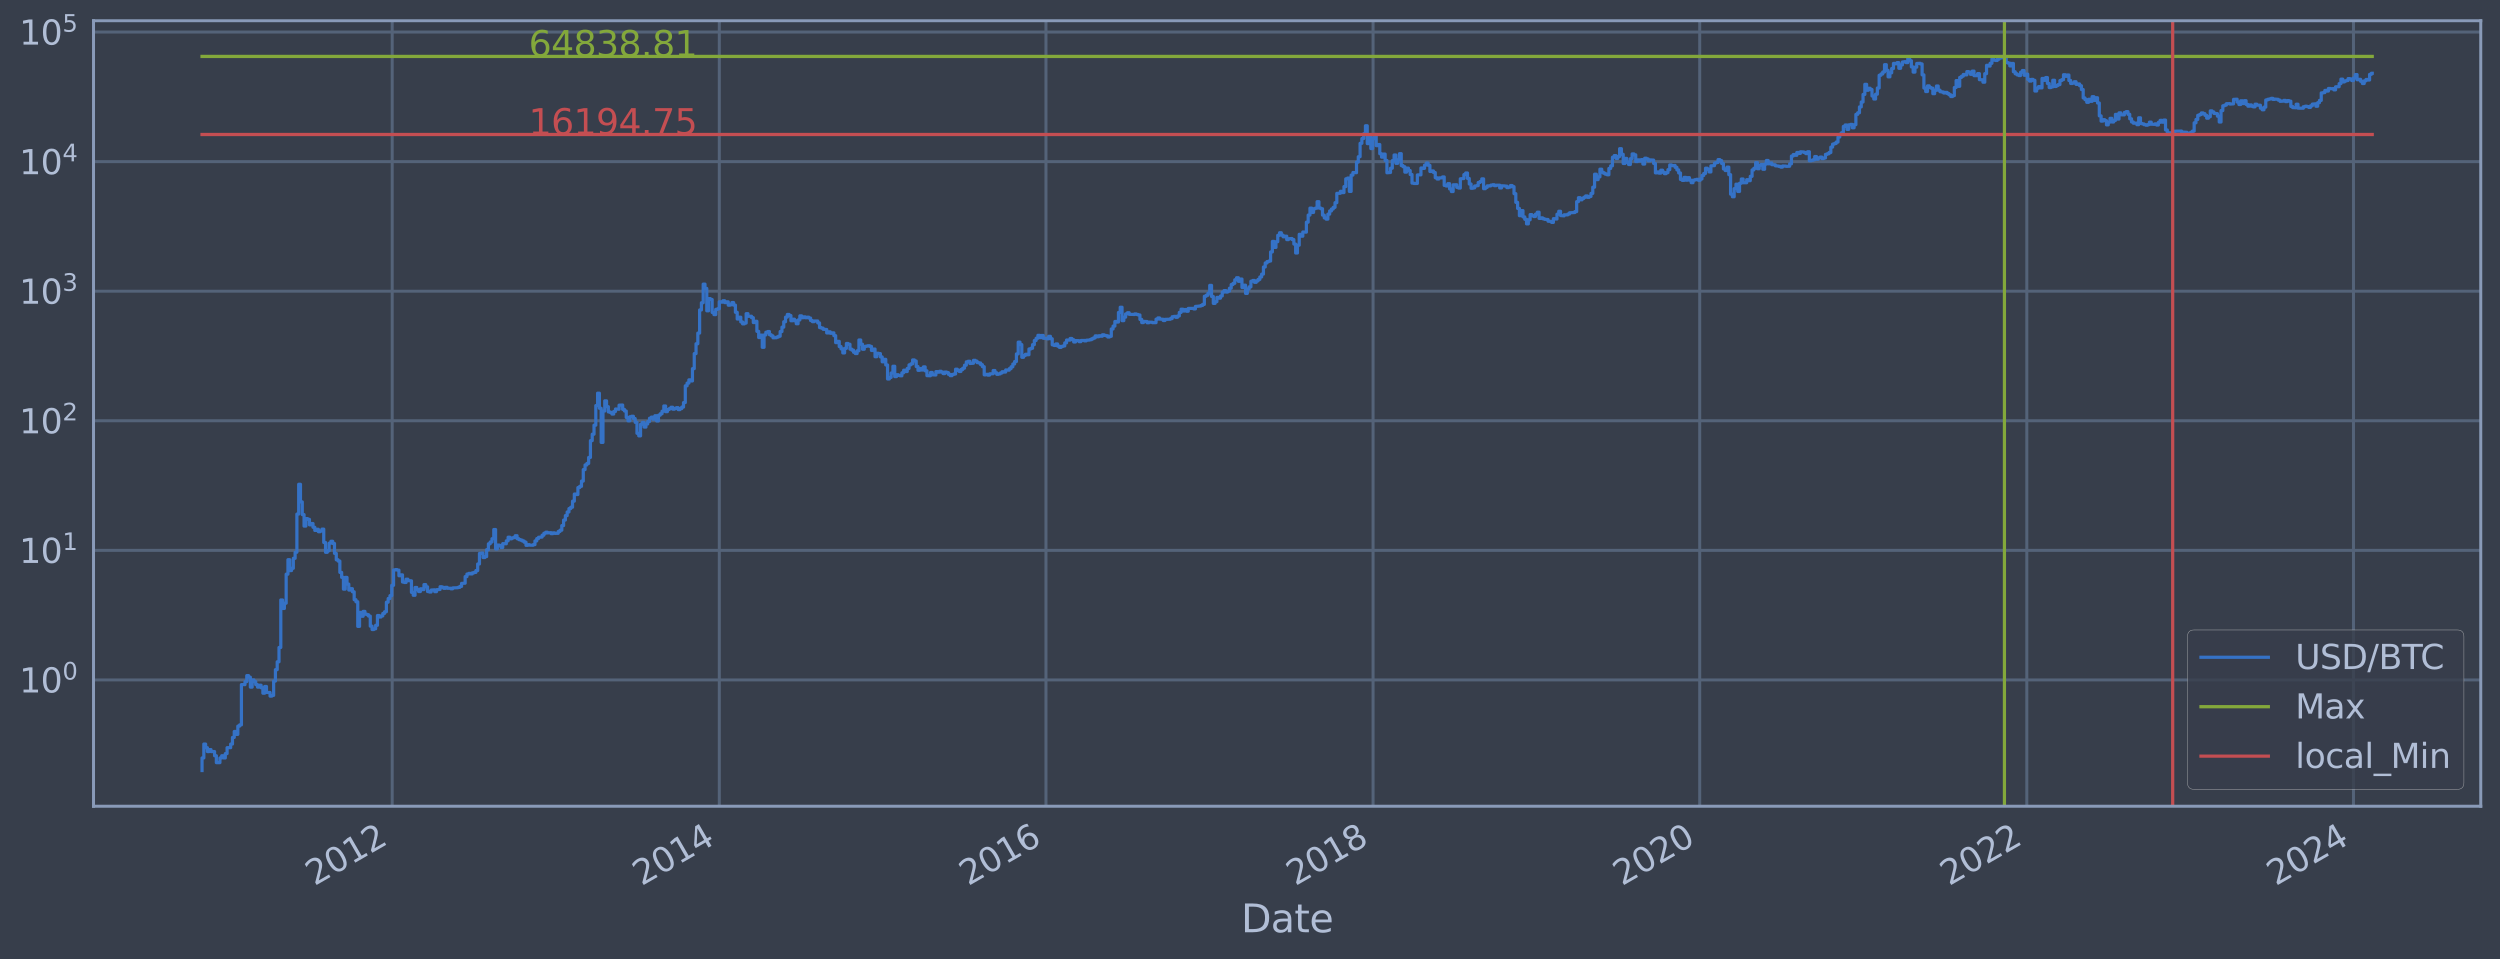 <?xml version="1.0" encoding="utf-8" standalone="no"?>
<!DOCTYPE svg PUBLIC "-//W3C//DTD SVG 1.1//EN"
  "http://www.w3.org/Graphics/SVG/1.1/DTD/svg11.dtd">
<svg xmlns:xlink="http://www.w3.org/1999/xlink" width="934.976pt" height="358.843pt" viewBox="0 0 934.976 358.843" xmlns="http://www.w3.org/2000/svg" version="1.1">
 <defs>
  <style type="text/css">*{stroke-linejoin: round; stroke-linecap: butt}</style>
 </defs>
 <g id="figure_1">
  <g id="patch_1">
   <path d="M 0 358.843 
L 934.976 358.843 
L 934.976 0 
L 0 0 
z
" style="fill: #373e4b"/>
  </g>
  <g id="axes_1">
   <g id="patch_2">
    <path d="M 34.976 301.513 
L 927.776 301.513 
L 927.776 7.753 
L 34.976 7.753 
z
" style="fill: #373e4b"/>
   </g>
   <g id="matplotlib.axis_1">
    <g id="xtick_1">
     <g id="line2d_1">
      <path d="M 146.681 301.513 
L 146.681 7.753 
" clip-path="url(#p2edcb58c5c)" style="fill: none; stroke: #546379; stroke-width: 1.12; stroke-linecap: square"/>
     </g>
     <g id="line2d_2"/>
     <g id="text_1">
      <!-- 2012 -->
      <g style="fill: #b1bed6" transform="translate(117.6 331.438) rotate(-30) scale(0.126 -0.126)">
       <defs>
        <path id="DejaVuSans-32" d="M 1228 531 
L 3431 531 
L 3431 0 
L 469 0 
L 469 531 
Q 828 903 1448 1529 
Q 2069 2156 2228 2338 
Q 2531 2678 2651 2914 
Q 2772 3150 2772 3378 
Q 2772 3750 2511 3984 
Q 2250 4219 1831 4219 
Q 1534 4219 1204 4116 
Q 875 4013 500 3803 
L 500 4441 
Q 881 4594 1212 4672 
Q 1544 4750 1819 4750 
Q 2544 4750 2975 4387 
Q 3406 4025 3406 3419 
Q 3406 3131 3298 2873 
Q 3191 2616 2906 2266 
Q 2828 2175 2409 1742 
Q 1991 1309 1228 531 
z
" transform="scale(0.016)"/>
        <path id="DejaVuSans-30" d="M 2034 4250 
Q 1547 4250 1301 3770 
Q 1056 3291 1056 2328 
Q 1056 1369 1301 889 
Q 1547 409 2034 409 
Q 2525 409 2770 889 
Q 3016 1369 3016 2328 
Q 3016 3291 2770 3770 
Q 2525 4250 2034 4250 
z
M 2034 4750 
Q 2819 4750 3233 4129 
Q 3647 3509 3647 2328 
Q 3647 1150 3233 529 
Q 2819 -91 2034 -91 
Q 1250 -91 836 529 
Q 422 1150 422 2328 
Q 422 3509 836 4129 
Q 1250 4750 2034 4750 
z
" transform="scale(0.016)"/>
        <path id="DejaVuSans-31" d="M 794 531 
L 1825 531 
L 1825 4091 
L 703 3866 
L 703 4441 
L 1819 4666 
L 2450 4666 
L 2450 531 
L 3481 531 
L 3481 0 
L 794 0 
L 794 531 
z
" transform="scale(0.016)"/>
       </defs>
       <use xlink:href="#DejaVuSans-32"/>
       <use xlink:href="#DejaVuSans-30" x="63.623"/>
       <use xlink:href="#DejaVuSans-31" x="127.246"/>
       <use xlink:href="#DejaVuSans-32" x="190.869"/>
      </g>
     </g>
    </g>
    <g id="xtick_2">
     <g id="line2d_3">
      <path d="M 269.014 301.513 
L 269.014 7.753 
" clip-path="url(#p2edcb58c5c)" style="fill: none; stroke: #546379; stroke-width: 1.12; stroke-linecap: square"/>
     </g>
     <g id="line2d_4"/>
     <g id="text_2">
      <!-- 2014 -->
      <g style="fill: #b1bed6" transform="translate(239.933 331.438) rotate(-30) scale(0.126 -0.126)">
       <defs>
        <path id="DejaVuSans-34" d="M 2419 4116 
L 825 1625 
L 2419 1625 
L 2419 4116 
z
M 2253 4666 
L 3047 4666 
L 3047 1625 
L 3713 1625 
L 3713 1100 
L 3047 1100 
L 3047 0 
L 2419 0 
L 2419 1100 
L 313 1100 
L 313 1709 
L 2253 4666 
z
" transform="scale(0.016)"/>
       </defs>
       <use xlink:href="#DejaVuSans-32"/>
       <use xlink:href="#DejaVuSans-30" x="63.623"/>
       <use xlink:href="#DejaVuSans-31" x="127.246"/>
       <use xlink:href="#DejaVuSans-34" x="190.869"/>
      </g>
     </g>
    </g>
    <g id="xtick_3">
     <g id="line2d_5">
      <path d="M 391.179 301.513 
L 391.179 7.753 
" clip-path="url(#p2edcb58c5c)" style="fill: none; stroke: #546379; stroke-width: 1.12; stroke-linecap: square"/>
     </g>
     <g id="line2d_6"/>
     <g id="text_3">
      <!-- 2016 -->
      <g style="fill: #b1bed6" transform="translate(362.098 331.438) rotate(-30) scale(0.126 -0.126)">
       <defs>
        <path id="DejaVuSans-36" d="M 2113 2584 
Q 1688 2584 1439 2293 
Q 1191 2003 1191 1497 
Q 1191 994 1439 701 
Q 1688 409 2113 409 
Q 2538 409 2786 701 
Q 3034 994 3034 1497 
Q 3034 2003 2786 2293 
Q 2538 2584 2113 2584 
z
M 3366 4563 
L 3366 3988 
Q 3128 4100 2886 4159 
Q 2644 4219 2406 4219 
Q 1781 4219 1451 3797 
Q 1122 3375 1075 2522 
Q 1259 2794 1537 2939 
Q 1816 3084 2150 3084 
Q 2853 3084 3261 2657 
Q 3669 2231 3669 1497 
Q 3669 778 3244 343 
Q 2819 -91 2113 -91 
Q 1303 -91 875 529 
Q 447 1150 447 2328 
Q 447 3434 972 4092 
Q 1497 4750 2381 4750 
Q 2619 4750 2861 4703 
Q 3103 4656 3366 4563 
z
" transform="scale(0.016)"/>
       </defs>
       <use xlink:href="#DejaVuSans-32"/>
       <use xlink:href="#DejaVuSans-30" x="63.623"/>
       <use xlink:href="#DejaVuSans-31" x="127.246"/>
       <use xlink:href="#DejaVuSans-36" x="190.869"/>
      </g>
     </g>
    </g>
    <g id="xtick_4">
     <g id="line2d_7">
      <path d="M 513.511 301.513 
L 513.511 7.753 
" clip-path="url(#p2edcb58c5c)" style="fill: none; stroke: #546379; stroke-width: 1.12; stroke-linecap: square"/>
     </g>
     <g id="line2d_8"/>
     <g id="text_4">
      <!-- 2018 -->
      <g style="fill: #b1bed6" transform="translate(484.43 331.438) rotate(-30) scale(0.126 -0.126)">
       <defs>
        <path id="DejaVuSans-38" d="M 2034 2216 
Q 1584 2216 1326 1975 
Q 1069 1734 1069 1313 
Q 1069 891 1326 650 
Q 1584 409 2034 409 
Q 2484 409 2743 651 
Q 3003 894 3003 1313 
Q 3003 1734 2745 1975 
Q 2488 2216 2034 2216 
z
M 1403 2484 
Q 997 2584 770 2862 
Q 544 3141 544 3541 
Q 544 4100 942 4425 
Q 1341 4750 2034 4750 
Q 2731 4750 3128 4425 
Q 3525 4100 3525 3541 
Q 3525 3141 3298 2862 
Q 3072 2584 2669 2484 
Q 3125 2378 3379 2068 
Q 3634 1759 3634 1313 
Q 3634 634 3220 271 
Q 2806 -91 2034 -91 
Q 1263 -91 848 271 
Q 434 634 434 1313 
Q 434 1759 690 2068 
Q 947 2378 1403 2484 
z
M 1172 3481 
Q 1172 3119 1398 2916 
Q 1625 2713 2034 2713 
Q 2441 2713 2670 2916 
Q 2900 3119 2900 3481 
Q 2900 3844 2670 4047 
Q 2441 4250 2034 4250 
Q 1625 4250 1398 4047 
Q 1172 3844 1172 3481 
z
" transform="scale(0.016)"/>
       </defs>
       <use xlink:href="#DejaVuSans-32"/>
       <use xlink:href="#DejaVuSans-30" x="63.623"/>
       <use xlink:href="#DejaVuSans-31" x="127.246"/>
       <use xlink:href="#DejaVuSans-38" x="190.869"/>
      </g>
     </g>
    </g>
    <g id="xtick_5">
     <g id="line2d_9">
      <path d="M 635.676 301.513 
L 635.676 7.753 
" clip-path="url(#p2edcb58c5c)" style="fill: none; stroke: #546379; stroke-width: 1.12; stroke-linecap: square"/>
     </g>
     <g id="line2d_10"/>
     <g id="text_5">
      <!-- 2020 -->
      <g style="fill: #b1bed6" transform="translate(606.595 331.438) rotate(-30) scale(0.126 -0.126)">
       <use xlink:href="#DejaVuSans-32"/>
       <use xlink:href="#DejaVuSans-30" x="63.623"/>
       <use xlink:href="#DejaVuSans-32" x="127.246"/>
       <use xlink:href="#DejaVuSans-30" x="190.869"/>
      </g>
     </g>
    </g>
    <g id="xtick_6">
     <g id="line2d_11">
      <path d="M 758.009 301.513 
L 758.009 7.753 
" clip-path="url(#p2edcb58c5c)" style="fill: none; stroke: #546379; stroke-width: 1.12; stroke-linecap: square"/>
     </g>
     <g id="line2d_12"/>
     <g id="text_6">
      <!-- 2022 -->
      <g style="fill: #b1bed6" transform="translate(728.928 331.438) rotate(-30) scale(0.126 -0.126)">
       <use xlink:href="#DejaVuSans-32"/>
       <use xlink:href="#DejaVuSans-30" x="63.623"/>
       <use xlink:href="#DejaVuSans-32" x="127.246"/>
       <use xlink:href="#DejaVuSans-32" x="190.869"/>
      </g>
     </g>
    </g>
    <g id="xtick_7">
     <g id="line2d_13">
      <path d="M 880.174 301.513 
L 880.174 7.753 
" clip-path="url(#p2edcb58c5c)" style="fill: none; stroke: #546379; stroke-width: 1.12; stroke-linecap: square"/>
     </g>
     <g id="line2d_14"/>
     <g id="text_7">
      <!-- 2024 -->
      <g style="fill: #b1bed6" transform="translate(851.093 331.438) rotate(-30) scale(0.126 -0.126)">
       <use xlink:href="#DejaVuSans-32"/>
       <use xlink:href="#DejaVuSans-30" x="63.623"/>
       <use xlink:href="#DejaVuSans-32" x="127.246"/>
       <use xlink:href="#DejaVuSans-34" x="190.869"/>
      </g>
     </g>
    </g>
    <g id="text_8">
     <!-- Date -->
     <g style="fill: #b1bed6" transform="translate(464.167 348.649) scale(0.144 -0.144)">
      <defs>
       <path id="DejaVuSans-44" d="M 1259 4147 
L 1259 519 
L 2022 519 
Q 2988 519 3436 956 
Q 3884 1394 3884 2338 
Q 3884 3275 3436 3711 
Q 2988 4147 2022 4147 
L 1259 4147 
z
M 628 4666 
L 1925 4666 
Q 3281 4666 3915 4102 
Q 4550 3538 4550 2338 
Q 4550 1131 3912 565 
Q 3275 0 1925 0 
L 628 0 
L 628 4666 
z
" transform="scale(0.016)"/>
       <path id="DejaVuSans-61" d="M 2194 1759 
Q 1497 1759 1228 1600 
Q 959 1441 959 1056 
Q 959 750 1161 570 
Q 1363 391 1709 391 
Q 2188 391 2477 730 
Q 2766 1069 2766 1631 
L 2766 1759 
L 2194 1759 
z
M 3341 1997 
L 3341 0 
L 2766 0 
L 2766 531 
Q 2569 213 2275 61 
Q 1981 -91 1556 -91 
Q 1019 -91 701 211 
Q 384 513 384 1019 
Q 384 1609 779 1909 
Q 1175 2209 1959 2209 
L 2766 2209 
L 2766 2266 
Q 2766 2663 2505 2880 
Q 2244 3097 1772 3097 
Q 1472 3097 1187 3025 
Q 903 2953 641 2809 
L 641 3341 
Q 956 3463 1253 3523 
Q 1550 3584 1831 3584 
Q 2591 3584 2966 3190 
Q 3341 2797 3341 1997 
z
" transform="scale(0.016)"/>
       <path id="DejaVuSans-74" d="M 1172 4494 
L 1172 3500 
L 2356 3500 
L 2356 3053 
L 1172 3053 
L 1172 1153 
Q 1172 725 1289 603 
Q 1406 481 1766 481 
L 2356 481 
L 2356 0 
L 1766 0 
Q 1100 0 847 248 
Q 594 497 594 1153 
L 594 3053 
L 172 3053 
L 172 3500 
L 594 3500 
L 594 4494 
L 1172 4494 
z
" transform="scale(0.016)"/>
       <path id="DejaVuSans-65" d="M 3597 1894 
L 3597 1613 
L 953 1613 
Q 991 1019 1311 708 
Q 1631 397 2203 397 
Q 2534 397 2845 478 
Q 3156 559 3463 722 
L 3463 178 
Q 3153 47 2828 -22 
Q 2503 -91 2169 -91 
Q 1331 -91 842 396 
Q 353 884 353 1716 
Q 353 2575 817 3079 
Q 1281 3584 2069 3584 
Q 2775 3584 3186 3129 
Q 3597 2675 3597 1894 
z
M 3022 2063 
Q 3016 2534 2758 2815 
Q 2500 3097 2075 3097 
Q 1594 3097 1305 2825 
Q 1016 2553 972 2059 
L 3022 2063 
z
" transform="scale(0.016)"/>
      </defs>
      <use xlink:href="#DejaVuSans-44"/>
      <use xlink:href="#DejaVuSans-61" x="77.002"/>
      <use xlink:href="#DejaVuSans-74" x="138.281"/>
      <use xlink:href="#DejaVuSans-65" x="177.49"/>
     </g>
    </g>
   </g>
   <g id="matplotlib.axis_2">
    <g id="ytick_1">
     <g id="line2d_15">
      <path d="M 34.976 254.288 
L 927.776 254.288 
" clip-path="url(#p2edcb58c5c)" style="fill: none; stroke: #546379; stroke-width: 1.12; stroke-linecap: square"/>
     </g>
     <g id="line2d_16"/>
     <g id="text_9">
      <!-- $\mathdefault{10^{0}}$ -->
      <g style="fill: #b1bed6" transform="translate(7.2 259.075) scale(0.126 -0.126)">
       <use xlink:href="#DejaVuSans-31" transform="translate(0 0.766)"/>
       <use xlink:href="#DejaVuSans-30" transform="translate(63.623 0.766)"/>
       <use xlink:href="#DejaVuSans-30" transform="translate(128.203 39.047) scale(0.7)"/>
      </g>
     </g>
    </g>
    <g id="ytick_2">
     <g id="line2d_17">
      <path d="M 34.976 205.828 
L 927.776 205.828 
" clip-path="url(#p2edcb58c5c)" style="fill: none; stroke: #546379; stroke-width: 1.12; stroke-linecap: square"/>
     </g>
     <g id="line2d_18"/>
     <g id="text_10">
      <!-- $\mathdefault{10^{1}}$ -->
      <g style="fill: #b1bed6" transform="translate(7.2 210.615) scale(0.126 -0.126)">
       <use xlink:href="#DejaVuSans-31" transform="translate(0 0.684)"/>
       <use xlink:href="#DejaVuSans-30" transform="translate(63.623 0.684)"/>
       <use xlink:href="#DejaVuSans-31" transform="translate(128.203 38.966) scale(0.7)"/>
      </g>
     </g>
    </g>
    <g id="ytick_3">
     <g id="line2d_19">
      <path d="M 34.976 157.368 
L 927.776 157.368 
" clip-path="url(#p2edcb58c5c)" style="fill: none; stroke: #546379; stroke-width: 1.12; stroke-linecap: square"/>
     </g>
     <g id="line2d_20"/>
     <g id="text_11">
      <!-- $\mathdefault{10^{2}}$ -->
      <g style="fill: #b1bed6" transform="translate(7.2 162.155) scale(0.126 -0.126)">
       <use xlink:href="#DejaVuSans-31" transform="translate(0 0.766)"/>
       <use xlink:href="#DejaVuSans-30" transform="translate(63.623 0.766)"/>
       <use xlink:href="#DejaVuSans-32" transform="translate(128.203 39.047) scale(0.7)"/>
      </g>
     </g>
    </g>
    <g id="ytick_4">
     <g id="line2d_21">
      <path d="M 34.976 108.907 
L 927.776 108.907 
" clip-path="url(#p2edcb58c5c)" style="fill: none; stroke: #546379; stroke-width: 1.12; stroke-linecap: square"/>
     </g>
     <g id="line2d_22"/>
     <g id="text_12">
      <!-- $\mathdefault{10^{3}}$ -->
      <g style="fill: #b1bed6" transform="translate(7.2 113.694) scale(0.126 -0.126)">
       <defs>
        <path id="DejaVuSans-33" d="M 2597 2516 
Q 3050 2419 3304 2112 
Q 3559 1806 3559 1356 
Q 3559 666 3084 287 
Q 2609 -91 1734 -91 
Q 1441 -91 1130 -33 
Q 819 25 488 141 
L 488 750 
Q 750 597 1062 519 
Q 1375 441 1716 441 
Q 2309 441 2620 675 
Q 2931 909 2931 1356 
Q 2931 1769 2642 2001 
Q 2353 2234 1838 2234 
L 1294 2234 
L 1294 2753 
L 1863 2753 
Q 2328 2753 2575 2939 
Q 2822 3125 2822 3475 
Q 2822 3834 2567 4026 
Q 2313 4219 1838 4219 
Q 1578 4219 1281 4162 
Q 984 4106 628 3988 
L 628 4550 
Q 988 4650 1302 4700 
Q 1616 4750 1894 4750 
Q 2613 4750 3031 4423 
Q 3450 4097 3450 3541 
Q 3450 3153 3228 2886 
Q 3006 2619 2597 2516 
z
" transform="scale(0.016)"/>
       </defs>
       <use xlink:href="#DejaVuSans-31" transform="translate(0 0.766)"/>
       <use xlink:href="#DejaVuSans-30" transform="translate(63.623 0.766)"/>
       <use xlink:href="#DejaVuSans-33" transform="translate(128.203 39.047) scale(0.7)"/>
      </g>
     </g>
    </g>
    <g id="ytick_5">
     <g id="line2d_23">
      <path d="M 34.976 60.447 
L 927.776 60.447 
" clip-path="url(#p2edcb58c5c)" style="fill: none; stroke: #546379; stroke-width: 1.12; stroke-linecap: square"/>
     </g>
     <g id="line2d_24"/>
     <g id="text_13">
      <!-- $\mathdefault{10^{4}}$ -->
      <g style="fill: #b1bed6" transform="translate(7.2 65.234) scale(0.126 -0.126)">
       <use xlink:href="#DejaVuSans-31" transform="translate(0 0.684)"/>
       <use xlink:href="#DejaVuSans-30" transform="translate(63.623 0.684)"/>
       <use xlink:href="#DejaVuSans-34" transform="translate(128.203 38.966) scale(0.7)"/>
      </g>
     </g>
    </g>
    <g id="ytick_6">
     <g id="line2d_25">
      <path d="M 34.976 11.987 
L 927.776 11.987 
" clip-path="url(#p2edcb58c5c)" style="fill: none; stroke: #546379; stroke-width: 1.12; stroke-linecap: square"/>
     </g>
     <g id="line2d_26"/>
     <g id="text_14">
      <!-- $\mathdefault{10^{5}}$ -->
      <g style="fill: #b1bed6" transform="translate(7.2 16.774) scale(0.126 -0.126)">
       <defs>
        <path id="DejaVuSans-35" d="M 691 4666 
L 3169 4666 
L 3169 4134 
L 1269 4134 
L 1269 2991 
Q 1406 3038 1543 3061 
Q 1681 3084 1819 3084 
Q 2600 3084 3056 2656 
Q 3513 2228 3513 1497 
Q 3513 744 3044 326 
Q 2575 -91 1722 -91 
Q 1428 -91 1123 -41 
Q 819 9 494 109 
L 494 744 
Q 775 591 1075 516 
Q 1375 441 1709 441 
Q 2250 441 2565 725 
Q 2881 1009 2881 1497 
Q 2881 1984 2565 2268 
Q 2250 2553 1709 2553 
Q 1456 2553 1204 2497 
Q 953 2441 691 2322 
L 691 4666 
z
" transform="scale(0.016)"/>
       </defs>
       <use xlink:href="#DejaVuSans-31" transform="translate(0 0.684)"/>
       <use xlink:href="#DejaVuSans-30" transform="translate(63.623 0.684)"/>
       <use xlink:href="#DejaVuSans-35" transform="translate(128.203 38.966) scale(0.7)"/>
      </g>
     </g>
    </g>
    <g id="ytick_7">
     <g id="line2d_27"/>
    </g>
    <g id="ytick_8">
     <g id="line2d_28"/>
    </g>
    <g id="ytick_9">
     <g id="line2d_29"/>
    </g>
    <g id="ytick_10">
     <g id="line2d_30"/>
    </g>
    <g id="ytick_11">
     <g id="line2d_31"/>
    </g>
    <g id="ytick_12">
     <g id="line2d_32"/>
    </g>
    <g id="ytick_13">
     <g id="line2d_33"/>
    </g>
    <g id="ytick_14">
     <g id="line2d_34"/>
    </g>
    <g id="ytick_15">
     <g id="line2d_35"/>
    </g>
    <g id="ytick_16">
     <g id="line2d_36"/>
    </g>
    <g id="ytick_17">
     <g id="line2d_37"/>
    </g>
    <g id="ytick_18">
     <g id="line2d_38"/>
    </g>
    <g id="ytick_19">
     <g id="line2d_39"/>
    </g>
    <g id="ytick_20">
     <g id="line2d_40"/>
    </g>
    <g id="ytick_21">
     <g id="line2d_41"/>
    </g>
    <g id="ytick_22">
     <g id="line2d_42"/>
    </g>
    <g id="ytick_23">
     <g id="line2d_43"/>
    </g>
    <g id="ytick_24">
     <g id="line2d_44"/>
    </g>
    <g id="ytick_25">
     <g id="line2d_45"/>
    </g>
    <g id="ytick_26">
     <g id="line2d_46"/>
    </g>
    <g id="ytick_27">
     <g id="line2d_47"/>
    </g>
    <g id="ytick_28">
     <g id="line2d_48"/>
    </g>
    <g id="ytick_29">
     <g id="line2d_49"/>
    </g>
    <g id="ytick_30">
     <g id="line2d_50"/>
    </g>
    <g id="ytick_31">
     <g id="line2d_51"/>
    </g>
    <g id="ytick_32">
     <g id="line2d_52"/>
    </g>
    <g id="ytick_33">
     <g id="line2d_53"/>
    </g>
    <g id="ytick_34">
     <g id="line2d_54"/>
    </g>
    <g id="ytick_35">
     <g id="line2d_55"/>
    </g>
    <g id="ytick_36">
     <g id="line2d_56"/>
    </g>
    <g id="ytick_37">
     <g id="line2d_57"/>
    </g>
    <g id="ytick_38">
     <g id="line2d_58"/>
    </g>
    <g id="ytick_39">
     <g id="line2d_59"/>
    </g>
    <g id="ytick_40">
     <g id="line2d_60"/>
    </g>
    <g id="ytick_41">
     <g id="line2d_61"/>
    </g>
    <g id="ytick_42">
     <g id="line2d_62"/>
    </g>
    <g id="ytick_43">
     <g id="line2d_63"/>
    </g>
    <g id="ytick_44">
     <g id="line2d_64"/>
    </g>
    <g id="ytick_45">
     <g id="line2d_65"/>
    </g>
    <g id="ytick_46">
     <g id="line2d_66"/>
    </g>
    <g id="ytick_47">
     <g id="line2d_67"/>
    </g>
    <g id="ytick_48">
     <g id="line2d_68"/>
    </g>
    <g id="ytick_49">
     <g id="line2d_69"/>
    </g>
    <g id="ytick_50">
     <g id="line2d_70"/>
    </g>
    <g id="ytick_51">
     <g id="line2d_71"/>
    </g>
    <g id="ytick_52">
     <g id="line2d_72"/>
    </g>
    <g id="ytick_53">
     <g id="line2d_73"/>
    </g>
    <g id="ytick_54">
     <g id="line2d_74"/>
    </g>
   </g>
   <g id="line2d_75">
    <path d="M 75.558 288.16 
L 75.558 283.464 
L 76.227 283.464 
L 76.227 278.268 
L 76.897 278.268 
L 76.897 279.627 
L 77.566 279.627 
L 77.566 281.079 
L 78.235 281.079 
L 78.235 280.34 
L 78.905 280.34 
L 78.905 281.079 
L 80.244 281.079 
L 80.244 282.638 
L 80.913 282.638 
L 80.913 285.219 
L 82.252 285.219 
L 82.252 283.464 
L 82.921 283.464 
L 82.921 282.638 
L 83.591 282.638 
L 83.591 283.464 
L 84.26 283.464 
L 84.26 281.844 
L 84.929 281.844 
L 84.929 279.627 
L 86.268 279.627 
L 86.268 278.268 
L 86.938 278.268 
L 86.938 275.79 
L 87.607 275.79 
L 87.607 273.572 
L 88.276 273.572 
L 88.276 274.652 
L 88.946 274.652 
L 88.946 271.566 
L 89.615 271.566 
L 89.615 271.093 
L 90.285 271.093 
L 90.285 256.043 
L 91.623 256.043 
L 91.623 254.929 
L 92.293 254.929 
L 92.293 252.668 
L 92.962 252.668 
L 92.962 253.261 
L 93.632 253.261 
L 93.632 256.978 
L 94.301 256.978 
L 94.301 254.288 
L 94.97 254.288 
L 94.97 254.929 
L 95.64 254.929 
L 95.64 256.043 
L 96.309 256.043 
L 96.309 256.978 
L 96.979 256.978 
L 96.979 256.273 
L 97.648 256.273 
L 97.648 257.219 
L 98.317 257.219 
L 98.317 259.249 
L 98.987 259.249 
L 98.987 256.74 
L 99.656 256.74 
L 99.656 258.984 
L 100.995 258.984 
L 100.995 260.342 
L 101.664 260.342 
L 101.664 260.064 
L 102.334 260.064 
L 102.334 254.713 
L 103.003 254.713 
L 103.003 250.451 
L 103.673 250.451 
L 103.673 247.509 
L 104.342 247.509 
L 104.342 242.152 
L 105.011 242.152 
L 105.011 224.388 
L 105.681 224.388 
L 105.681 227.565 
L 106.35 227.565 
L 106.35 225.591 
L 107.02 225.591 
L 107.02 214.733 
L 107.689 214.733 
L 107.689 209.322 
L 108.358 209.322 
L 108.358 213.394 
L 109.028 213.394 
L 109.028 212.538 
L 109.697 212.538 
L 109.697 208.807 
L 110.366 208.807 
L 110.366 206.534 
L 111.036 206.534 
L 111.036 192.264 
L 111.705 192.264 
L 111.705 181.126 
L 112.375 181.126 
L 112.375 187.703 
L 113.044 187.703 
L 113.044 192.464 
L 113.713 192.464 
L 113.713 196.754 
L 114.383 196.754 
L 114.383 193.954 
L 115.052 193.954 
L 115.052 194.231 
L 115.722 194.231 
L 115.722 196.281 
L 116.391 196.281 
L 116.391 195.805 
L 117.06 195.805 
L 117.06 197.196 
L 117.73 197.196 
L 117.73 198.374 
L 118.399 198.374 
L 118.399 197.95 
L 119.069 197.95 
L 119.069 198.852 
L 119.738 198.852 
L 119.738 198.597 
L 120.407 198.597 
L 120.407 197.892 
L 121.077 197.892 
L 121.077 202.886 
L 121.746 202.886 
L 121.746 206.556 
L 122.416 206.556 
L 122.416 205.976 
L 123.085 205.976 
L 123.085 203.144 
L 123.754 203.144 
L 123.754 202.434 
L 124.424 202.434 
L 124.424 203.256 
L 125.093 203.256 
L 125.093 206.952 
L 125.763 206.952 
L 125.763 209.347 
L 126.432 209.347 
L 126.432 209.825 
L 127.101 209.825 
L 127.101 214.069 
L 127.771 214.069 
L 127.771 215.922 
L 128.44 215.922 
L 128.44 220.332 
L 129.11 220.332 
L 129.11 215.956 
L 129.779 215.956 
L 129.779 218.448 
L 130.448 218.448 
L 130.448 220.67 
L 131.118 220.67 
L 131.118 220.165 
L 131.787 220.165 
L 131.787 221.319 
L 132.457 221.319 
L 132.457 224.286 
L 133.126 224.286 
L 133.126 225.059 
L 133.795 225.059 
L 133.795 234.259 
L 134.465 234.259 
L 134.465 229.033 
L 135.134 229.033 
L 135.134 230.476 
L 135.804 230.476 
L 135.804 228.656 
L 136.473 228.656 
L 136.473 229.677 
L 137.142 229.677 
L 137.142 229.874 
L 137.812 229.874 
L 137.812 230.409 
L 138.481 230.409 
L 138.481 234.178 
L 139.151 234.178 
L 139.151 235.429 
L 139.82 235.429 
L 139.82 235.173 
L 140.489 235.173 
L 140.489 233.857 
L 141.159 233.857 
L 141.159 230.207 
L 141.828 230.207 
L 141.828 230.75 
L 142.498 230.75 
L 142.498 230.341 
L 143.167 230.341 
L 143.167 229.417 
L 143.836 229.417 
L 143.836 228.781 
L 144.506 228.781 
L 144.506 225.217 
L 145.175 225.217 
L 145.175 223.836 
L 145.845 223.836 
L 145.845 222.774 
L 146.514 222.774 
L 146.514 218.913 
L 147.183 218.913 
L 147.183 213.155 
L 147.853 213.155 
L 147.853 213.036 
L 148.522 213.036 
L 148.522 213.214 
L 149.192 213.214 
L 149.192 215.319 
L 149.861 215.319 
L 149.861 214.991 
L 150.53 214.991 
L 150.53 217.658 
L 151.2 217.658 
L 151.2 217.843 
L 151.869 217.843 
L 151.869 216.614 
L 152.539 216.614 
L 152.539 217.147 
L 153.877 217.22 
L 153.877 221.54 
L 154.547 221.54 
L 154.547 222.633 
L 155.216 222.633 
L 155.216 219.712 
L 155.886 219.712 
L 155.886 220.5 
L 156.555 220.5 
L 156.555 221.231 
L 157.224 221.231 
L 157.224 220.206 
L 157.894 220.206 
L 157.894 220.5 
L 158.563 220.5 
L 158.563 218.641 
L 159.233 218.641 
L 159.233 219.469 
L 159.902 219.469 
L 159.902 221.231 
L 160.571 221.231 
L 160.571 221.407 
L 161.241 221.407 
L 161.241 220.67 
L 162.579 220.585 
L 162.579 221.275 
L 163.249 221.275 
L 163.249 220.542 
L 164.588 220.458 
L 164.588 219.429 
L 165.257 219.429 
L 165.257 219.631 
L 165.926 219.631 
L 165.926 220.04 
L 166.596 220.04 
L 166.596 219.671 
L 167.265 219.671 
L 167.265 219.999 
L 168.604 219.999 
L 168.604 220.206 
L 169.273 220.206 
L 169.273 219.875 
L 171.282 219.794 
L 171.282 219.671 
L 171.951 219.671 
L 171.951 219.309 
L 172.62 219.309 
L 172.62 218.181 
L 173.959 218.106 
L 173.959 215.652 
L 174.629 215.652 
L 174.629 214.701 
L 175.298 214.701 
L 175.298 214.445 
L 175.967 214.445 
L 175.967 214.636 
L 176.637 214.636 
L 176.637 214.225 
L 177.306 214.225 
L 177.306 214.069 
L 177.976 214.069 
L 177.976 213.394 
L 178.645 213.394 
L 178.645 210.922 
L 179.314 210.922 
L 179.314 206.974 
L 179.984 206.974 
L 179.984 206.841 
L 180.653 206.841 
L 180.653 208.518 
L 181.323 208.518 
L 181.323 208.162 
L 181.992 208.162 
L 181.992 205.577 
L 182.661 205.577 
L 182.661 203.386 
L 183.331 203.386 
L 183.331 202.704 
L 184 202.704 
L 184 201.471 
L 184.67 201.471 
L 184.67 198.037 
L 185.339 198.037 
L 185.339 205.287 
L 186.008 205.287 
L 186.008 203.841 
L 186.678 203.841 
L 186.678 203.995 
L 187.347 203.995 
L 187.347 204.761 
L 188.017 204.761 
L 188.017 203.311 
L 189.355 203.368 
L 189.355 202.273 
L 190.025 202.273 
L 190.025 200.914 
L 190.694 200.914 
L 190.694 201.505 
L 191.364 201.505 
L 191.364 201.199 
L 192.033 201.199 
L 192.033 200.997 
L 192.702 200.997 
L 192.702 200.355 
L 193.372 200.355 
L 193.372 201.471 
L 194.041 201.471 
L 194.041 201.816 
L 194.711 201.816 
L 194.711 202.026 
L 195.38 202.026 
L 195.38 202.344 
L 196.049 202.344 
L 196.049 202.777 
L 196.719 202.777 
L 196.719 203.956 
L 197.388 203.956 
L 197.388 203.707 
L 198.058 203.707 
L 198.058 203.879 
L 199.396 203.918 
L 199.396 203.688 
L 200.066 203.688 
L 200.066 202.309 
L 200.735 202.309 
L 200.735 201.437 
L 201.405 201.437 
L 201.405 200.93 
L 202.743 200.864 
L 202.743 200.161 
L 203.413 200.161 
L 203.413 199.434 
L 204.082 199.434 
L 204.082 199.049 
L 204.752 199.049 
L 204.752 199.31 
L 206.09 199.202 
L 206.09 199.59 
L 206.76 199.59 
L 206.76 199.279 
L 207.429 199.279 
L 207.429 199.481 
L 208.768 199.449 
L 208.768 198.761 
L 209.437 198.761 
L 209.437 198.285 
L 210.107 198.285 
L 210.107 196.563 
L 210.776 196.563 
L 210.776 194.5 
L 211.446 194.5 
L 211.446 192.835 
L 212.115 192.835 
L 212.115 191.473 
L 212.784 191.473 
L 212.784 190.213 
L 213.454 190.213 
L 213.454 189.688 
L 214.123 189.688 
L 214.123 187.429 
L 214.793 187.429 
L 214.793 184.768 
L 215.462 184.768 
L 215.462 184.939 
L 216.131 184.939 
L 216.131 182.345 
L 216.801 182.345 
L 216.801 181.881 
L 217.47 181.881 
L 217.47 179.918 
L 218.139 179.918 
L 218.139 175.625 
L 218.809 175.625 
L 218.809 173.894 
L 219.478 173.894 
L 219.478 173.321 
L 220.148 173.321 
L 220.148 171.082 
L 220.817 171.082 
L 220.817 164.799 
L 221.486 164.799 
L 221.486 162.385 
L 222.156 162.385 
L 222.156 159.008 
L 222.825 159.008 
L 222.825 151.685 
L 223.495 151.685 
L 223.495 147.046 
L 224.164 147.046 
L 224.164 152.688 
L 224.833 152.688 
L 224.833 165.453 
L 225.503 165.453 
L 225.503 153.721 
L 226.172 153.721 
L 226.172 149.914 
L 226.842 149.914 
L 226.842 152.09 
L 227.511 152.09 
L 227.511 154.063 
L 228.18 154.063 
L 228.18 154.248 
L 228.85 154.248 
L 228.85 154.853 
L 229.519 154.853 
L 229.519 153.886 
L 230.189 153.886 
L 230.189 152.956 
L 231.527 153.062 
L 231.527 151.526 
L 232.866 151.477 
L 232.866 153.11 
L 233.536 153.11 
L 233.536 153.712 
L 234.205 153.712 
L 234.205 156.121 
L 234.874 156.121 
L 234.874 157.372 
L 235.544 157.372 
L 235.544 155.867 
L 236.213 155.867 
L 236.213 155.68 
L 236.883 155.68 
L 236.883 156.542 
L 237.552 156.542 
L 237.552 157.954 
L 238.221 157.954 
L 238.221 162.053 
L 238.891 162.053 
L 238.891 163.008 
L 239.56 163.008 
L 239.56 158.672 
L 240.23 158.672 
L 240.23 157.998 
L 240.899 157.998 
L 240.899 159.728 
L 241.568 159.728 
L 241.568 158.556 
L 242.238 158.556 
L 242.238 157.643 
L 242.907 157.643 
L 242.907 156.417 
L 243.577 156.417 
L 243.577 155.999 
L 244.246 155.999 
L 244.246 156.786 
L 244.915 156.786 
L 244.915 155.486 
L 245.585 155.486 
L 245.585 157.429 
L 246.254 157.429 
L 246.254 155.28 
L 246.924 155.28 
L 246.924 154.743 
L 247.593 154.743 
L 247.593 153.795 
L 248.262 153.795 
L 248.262 151.831 
L 248.932 151.831 
L 248.932 153.954 
L 249.601 153.954 
L 249.601 153.179 
L 250.271 153.179 
L 250.271 152.832 
L 250.94 152.832 
L 250.94 152.317 
L 251.609 152.317 
L 251.609 153.023 
L 252.279 153.023 
L 252.279 152.73 
L 252.948 152.73 
L 252.948 152.462 
L 253.618 152.462 
L 253.618 153.193 
L 254.287 153.193 
L 254.287 152.82 
L 254.956 152.82 
L 254.956 152.24 
L 255.626 152.24 
L 255.626 150.56 
L 256.295 150.56 
L 256.295 144.293 
L 256.965 144.293 
L 256.965 143.277 
L 257.634 143.277 
L 257.634 142.066 
L 258.303 142.066 
L 258.303 142.466 
L 258.973 142.466 
L 258.973 137.866 
L 259.642 137.866 
L 259.642 132.24 
L 260.312 132.24 
L 260.312 128.563 
L 260.981 128.563 
L 260.981 124.575 
L 261.65 124.575 
L 261.65 115.916 
L 262.32 115.916 
L 262.32 113.224 
L 262.989 113.224 
L 262.989 106.262 
L 263.659 106.262 
L 263.659 107.876 
L 264.328 107.876 
L 264.328 116.237 
L 264.997 116.237 
L 264.997 111.672 
L 265.667 111.672 
L 265.667 112.009 
L 266.336 112.009 
L 266.336 116.861 
L 267.006 116.861 
L 267.006 117.653 
L 267.675 117.653 
L 267.675 115.705 
L 268.344 115.705 
L 268.344 115.473 
L 269.014 115.473 
L 269.014 112.861 
L 269.683 112.861 
L 269.683 112.999 
L 270.352 112.999 
L 270.352 112.476 
L 271.022 112.476 
L 271.022 113.157 
L 271.691 113.157 
L 271.691 112.884 
L 272.361 112.884 
L 272.361 114.136 
L 273.03 114.136 
L 273.03 113.986 
L 273.699 113.986 
L 273.699 113.159 
L 274.369 113.159 
L 274.369 114.11 
L 275.038 114.11 
L 275.038 116.797 
L 275.708 116.797 
L 275.708 119.31 
L 276.377 119.31 
L 276.377 118.633 
L 277.046 118.633 
L 277.046 120.39 
L 277.716 120.39 
L 277.716 121.128 
L 278.385 121.128 
L 278.385 120.831 
L 279.055 120.831 
L 279.055 117.314 
L 279.724 117.314 
L 279.724 118.303 
L 281.063 118.267 
L 281.063 118.809 
L 281.732 118.809 
L 281.732 120.631 
L 282.402 120.631 
L 282.402 120.163 
L 283.071 120.163 
L 283.071 123.921 
L 283.74 123.921 
L 283.74 126.228 
L 284.41 126.228 
L 284.41 125.342 
L 285.079 125.342 
L 285.079 129.889 
L 285.749 129.889 
L 285.749 125.267 
L 286.418 125.267 
L 286.418 124.262 
L 287.087 124.262 
L 287.087 123.984 
L 287.757 123.984 
L 287.757 125.183 
L 288.426 125.183 
L 288.426 125.618 
L 289.096 125.618 
L 289.096 126.342 
L 290.434 126.3 
L 290.434 126.069 
L 291.104 126.069 
L 291.104 125.754 
L 291.773 125.754 
L 291.773 124.001 
L 292.443 124.001 
L 292.443 122.352 
L 293.112 122.352 
L 293.112 120.335 
L 293.781 120.335 
L 293.781 118.608 
L 294.451 118.608 
L 294.451 117.605 
L 295.12 117.605 
L 295.12 118.012 
L 295.79 118.012 
L 295.79 119.957 
L 296.459 119.957 
L 296.459 119.379 
L 297.128 119.379 
L 297.128 119.978 
L 297.798 119.978 
L 297.798 121.082 
L 298.467 121.082 
L 298.467 119.659 
L 299.137 119.659 
L 299.137 118.125 
L 299.806 118.125 
L 299.806 118.821 
L 300.475 118.821 
L 300.475 118.498 
L 301.145 118.498 
L 301.145 118.83 
L 301.814 118.83 
L 301.814 118.631 
L 302.484 118.631 
L 302.484 118.953 
L 303.153 118.953 
L 303.153 119.881 
L 303.822 119.881 
L 303.822 120.298 
L 304.492 120.298 
L 304.492 120.065 
L 305.831 120.048 
L 305.831 120.774 
L 306.5 120.774 
L 306.5 122.513 
L 307.169 122.513 
L 307.169 122.718 
L 307.839 122.718 
L 307.839 123.16 
L 309.178 123.219 
L 309.178 124.515 
L 309.847 124.515 
L 309.847 124.097 
L 310.516 124.097 
L 310.516 124.648 
L 311.186 124.648 
L 311.186 124.49 
L 311.855 124.49 
L 311.855 125.531 
L 312.525 125.531 
L 312.525 128.131 
L 313.194 128.131 
L 313.194 127.662 
L 313.863 127.662 
L 313.863 129.613 
L 314.533 129.613 
L 314.533 130.473 
L 315.202 130.473 
L 315.202 131.983 
L 315.872 131.983 
L 315.872 130.295 
L 316.541 130.295 
L 316.541 128.465 
L 317.21 128.465 
L 317.21 128.755 
L 317.88 128.755 
L 317.88 130.573 
L 318.549 130.573 
L 318.549 130.948 
L 319.219 130.948 
L 319.219 131.749 
L 319.888 131.749 
L 319.888 132.226 
L 320.557 132.226 
L 320.557 131.187 
L 321.227 131.187 
L 321.227 127.155 
L 321.896 127.155 
L 321.896 128.731 
L 322.566 128.731 
L 322.566 130.616 
L 323.235 130.616 
L 323.235 129.573 
L 323.904 129.573 
L 323.904 129.439 
L 324.574 129.439 
L 324.574 129.292 
L 325.243 129.292 
L 325.243 129.547 
L 325.912 129.547 
L 325.912 131.075 
L 326.582 131.075 
L 326.582 130.538 
L 327.251 130.538 
L 327.251 133.403 
L 327.921 133.403 
L 327.921 132.114 
L 328.59 132.114 
L 328.59 132.244 
L 329.259 132.244 
L 329.259 133.488 
L 329.929 133.488 
L 329.929 135.319 
L 330.598 135.319 
L 330.598 134.388 
L 331.268 134.388 
L 331.268 136.489 
L 331.937 136.489 
L 331.937 141.732 
L 332.606 141.732 
L 332.606 141.159 
L 333.276 141.159 
L 333.276 139.501 
L 333.945 139.501 
L 333.945 136.975 
L 334.615 136.975 
L 334.615 140.846 
L 335.284 140.846 
L 335.284 140.141 
L 335.953 140.141 
L 335.953 140.401 
L 336.623 140.401 
L 336.623 140.552 
L 337.292 140.552 
L 337.292 139.43 
L 337.962 139.43 
L 337.962 138.442 
L 338.631 138.442 
L 338.631 138.948 
L 339.3 138.948 
L 339.3 137.791 
L 339.97 137.791 
L 339.97 136.459 
L 340.639 136.459 
L 340.639 136.077 
L 341.309 136.077 
L 341.309 134.607 
L 341.978 134.607 
L 341.978 135.012 
L 342.647 135.012 
L 342.647 137.089 
L 343.317 137.089 
L 343.317 138.508 
L 343.986 138.508 
L 343.986 137.836 
L 344.656 137.836 
L 344.656 138.381 
L 345.325 138.381 
L 345.325 137.216 
L 345.994 137.216 
L 345.994 138.681 
L 346.664 138.681 
L 346.664 140.488 
L 348.003 140.523 
L 348.003 139.31 
L 348.672 139.31 
L 348.672 140.18 
L 350.011 140.243 
L 350.011 138.989 
L 350.68 138.989 
L 350.68 139.193 
L 351.35 139.193 
L 351.35 138.859 
L 352.019 138.859 
L 352.019 139.174 
L 352.688 139.174 
L 352.688 139.71 
L 353.358 139.71 
L 353.358 139.14 
L 354.027 139.14 
L 354.027 139.358 
L 354.697 139.358 
L 354.697 139.991 
L 355.366 139.991 
L 355.366 140.5 
L 356.035 140.5 
L 356.035 140.053 
L 356.705 140.053 
L 356.705 139.875 
L 357.374 139.875 
L 357.374 138.085 
L 358.044 138.085 
L 358.044 138.53 
L 358.713 138.53 
L 358.713 138.925 
L 359.382 138.925 
L 359.382 138.204 
L 360.052 138.204 
L 360.052 137.693 
L 360.721 137.693 
L 360.721 136.578 
L 361.391 136.578 
L 361.391 135.332 
L 362.06 135.332 
L 362.06 135.111 
L 362.729 135.111 
L 362.729 135.945 
L 364.068 135.851 
L 364.068 134.756 
L 364.738 134.756 
L 364.738 135.072 
L 365.407 135.072 
L 365.407 135.614 
L 366.076 135.614 
L 366.076 135.749 
L 366.746 135.749 
L 366.746 136.387 
L 367.415 136.387 
L 367.415 137.142 
L 368.085 137.142 
L 368.085 140.184 
L 368.754 140.184 
L 368.754 140.009 
L 369.423 140.009 
L 369.423 140.29 
L 370.093 140.29 
L 370.093 139.815 
L 371.432 139.771 
L 371.432 138.576 
L 372.101 138.576 
L 372.101 139.41 
L 372.77 139.41 
L 372.77 139.992 
L 373.44 139.992 
L 373.44 139.823 
L 374.109 139.823 
L 374.109 139.475 
L 374.779 139.475 
L 374.779 139.018 
L 375.448 139.018 
L 375.448 139.139 
L 376.117 139.139 
L 376.117 138.354 
L 377.456 138.447 
L 377.456 137.876 
L 378.126 137.876 
L 378.126 137.174 
L 378.795 137.174 
L 378.795 136.127 
L 379.464 136.127 
L 379.464 135.201 
L 380.134 135.201 
L 380.134 132.357 
L 380.803 132.357 
L 380.803 127.956 
L 381.472 127.956 
L 381.472 128.886 
L 382.142 128.886 
L 382.142 133.625 
L 382.811 133.625 
L 382.811 132.956 
L 383.481 132.956 
L 383.481 132.503 
L 384.15 132.503 
L 384.15 132.66 
L 384.819 132.66 
L 384.819 130.526 
L 385.489 130.526 
L 385.489 130.259 
L 386.158 130.259 
L 386.158 128.89 
L 386.828 128.89 
L 386.828 127.341 
L 387.497 127.341 
L 387.497 126.504 
L 388.166 126.504 
L 388.166 125.407 
L 388.836 125.407 
L 388.836 126.265 
L 389.505 126.265 
L 389.505 125.457 
L 390.175 125.457 
L 390.175 126.512 
L 391.513 126.535 
L 391.513 126.706 
L 392.183 126.706 
L 392.183 125.786 
L 392.852 125.786 
L 392.852 126.692 
L 393.522 126.692 
L 393.522 128.969 
L 394.191 128.969 
L 394.191 129.188 
L 394.86 129.188 
L 394.86 128.635 
L 395.53 128.635 
L 395.53 129.46 
L 396.199 129.46 
L 396.199 129.92 
L 396.869 129.92 
L 396.869 129.55 
L 397.538 129.55 
L 397.538 129.381 
L 398.207 129.381 
L 398.207 128.233 
L 398.877 128.233 
L 398.877 127.166 
L 400.216 127.202 
L 400.216 126.592 
L 400.885 126.592 
L 400.885 127.04 
L 401.554 127.04 
L 401.554 127.894 
L 402.224 127.894 
L 402.224 127.366 
L 403.563 127.417 
L 403.563 127.777 
L 404.232 127.777 
L 404.232 127.346 
L 405.571 127.318 
L 405.571 127.481 
L 406.24 127.481 
L 406.24 127.24 
L 407.579 127.167 
L 407.579 127.033 
L 408.248 127.033 
L 408.248 126.696 
L 408.918 126.696 
L 408.918 126.38 
L 409.587 126.38 
L 409.587 125.623 
L 410.257 125.623 
L 410.257 125.934 
L 410.926 125.934 
L 410.926 125.573 
L 411.595 125.573 
L 411.595 125.742 
L 412.265 125.742 
L 412.265 125.22 
L 412.934 125.22 
L 412.934 125.442 
L 413.604 125.442 
L 413.604 125.569 
L 414.273 125.569 
L 414.273 126.033 
L 414.942 126.033 
L 414.942 125.774 
L 415.612 125.774 
L 415.612 123.025 
L 416.281 123.025 
L 416.281 121.954 
L 416.951 121.954 
L 416.951 120.237 
L 417.62 120.237 
L 417.62 120.446 
L 418.289 120.446 
L 418.289 116.864 
L 418.959 116.864 
L 418.959 114.907 
L 419.628 114.907 
L 419.628 119.912 
L 420.298 119.912 
L 420.298 118.625 
L 420.967 118.625 
L 420.967 117.4 
L 421.636 117.4 
L 421.636 116.963 
L 422.306 116.963 
L 422.306 117.557 
L 424.314 117.61 
L 424.314 117.414 
L 424.983 117.414 
L 424.983 117.605 
L 425.653 117.605 
L 425.653 117.795 
L 426.322 117.795 
L 426.322 119.464 
L 426.992 119.464 
L 426.992 120.638 
L 427.661 120.638 
L 427.661 120.192 
L 429 120.251 
L 429 120.704 
L 429.669 120.704 
L 429.669 120.472 
L 431.008 120.526 
L 431.008 120.682 
L 432.347 120.664 
L 432.347 119.374 
L 433.016 119.374 
L 433.016 118.912 
L 433.685 118.912 
L 433.685 119.345 
L 435.024 119.403 
L 435.024 119.867 
L 435.694 119.867 
L 435.694 119.421 
L 437.702 119.408 
L 437.702 119.157 
L 438.371 119.157 
L 438.371 118.46 
L 439.041 118.46 
L 439.041 118.334 
L 439.71 118.334 
L 439.71 118.668 
L 440.379 118.668 
L 440.379 118.171 
L 441.049 118.171 
L 441.049 116.842 
L 441.718 116.842 
L 441.718 115.629 
L 442.388 115.629 
L 442.388 116.31 
L 443.057 116.31 
L 443.057 115.777 
L 443.726 115.777 
L 443.726 116.403 
L 444.396 116.403 
L 444.396 115.334 
L 446.404 115.328 
L 446.404 115.53 
L 447.073 115.53 
L 447.073 114.601 
L 448.412 114.504 
L 448.412 114.458 
L 449.082 114.458 
L 449.082 114.248 
L 449.751 114.248 
L 449.751 113.841 
L 450.42 113.841 
L 450.42 110.802 
L 451.09 110.802 
L 451.09 110.427 
L 451.759 110.427 
L 451.759 109.661 
L 452.429 109.661 
L 452.429 106.727 
L 453.098 106.727 
L 453.098 110.881 
L 453.767 110.881 
L 453.767 113.459 
L 454.437 113.459 
L 454.437 112.815 
L 455.106 112.815 
L 455.106 111.227 
L 455.776 111.227 
L 455.776 111.512 
L 456.445 111.512 
L 456.445 110.694 
L 457.114 110.694 
L 457.114 109.259 
L 457.784 109.259 
L 457.784 108.675 
L 458.453 108.675 
L 458.453 109.218 
L 459.123 109.218 
L 459.123 108.882 
L 459.792 108.882 
L 459.792 107.79 
L 460.461 107.79 
L 460.461 106.428 
L 461.131 106.428 
L 461.131 105.959 
L 461.8 105.959 
L 461.8 104.637 
L 462.47 104.637 
L 462.47 103.86 
L 463.139 103.86 
L 463.139 105.209 
L 463.808 105.209 
L 463.808 104.368 
L 464.478 104.368 
L 464.478 107.517 
L 465.147 107.517 
L 465.147 106.654 
L 465.817 106.654 
L 465.817 109.727 
L 466.486 109.727 
L 466.486 108.087 
L 467.155 108.087 
L 467.155 107.288 
L 467.825 107.288 
L 467.825 105.18 
L 468.494 105.18 
L 468.494 104.896 
L 469.164 104.896 
L 469.164 105.597 
L 469.833 105.597 
L 469.833 105.049 
L 470.502 105.049 
L 470.502 104.495 
L 471.172 104.495 
L 471.172 103.58 
L 471.841 103.58 
L 471.841 102.517 
L 472.511 102.517 
L 472.511 99.858 
L 473.18 99.858 
L 473.18 98.354 
L 473.849 98.354 
L 473.849 97.828 
L 474.519 97.828 
L 474.519 97.629 
L 475.188 97.629 
L 475.188 94.227 
L 475.858 94.227 
L 475.858 90.295 
L 476.527 90.295 
L 476.527 92.531 
L 477.196 92.531 
L 477.196 90.395 
L 477.866 90.395 
L 477.866 88.01 
L 478.535 88.01 
L 478.535 87.05 
L 479.205 87.05 
L 479.205 87.957 
L 479.874 87.957 
L 479.874 88.558 
L 480.543 88.558 
L 480.543 88.328 
L 481.213 88.328 
L 481.213 89.606 
L 481.882 89.606 
L 481.882 89.275 
L 483.221 89.207 
L 483.221 89.599 
L 483.89 89.599 
L 483.89 91.278 
L 484.56 91.278 
L 484.56 94.613 
L 485.229 94.613 
L 485.229 91.699 
L 485.899 91.699 
L 485.899 87.63 
L 486.568 87.63 
L 486.568 88.345 
L 487.237 88.345 
L 487.237 86.77 
L 488.576 86.817 
L 488.576 83.098 
L 489.245 83.098 
L 489.245 80.435 
L 489.915 80.435 
L 489.915 77.842 
L 490.584 77.842 
L 490.584 79.446 
L 491.254 79.446 
L 491.254 78.054 
L 491.923 78.054 
L 491.923 77.837 
L 492.592 77.837 
L 492.592 75.424 
L 493.262 75.424 
L 493.262 77.797 
L 493.931 77.797 
L 493.931 78.059 
L 494.601 78.059 
L 494.601 80.453 
L 495.27 80.453 
L 495.27 81.495 
L 495.939 81.495 
L 495.939 81.943 
L 496.609 81.943 
L 496.609 80.092 
L 497.278 80.092 
L 497.278 78.884 
L 497.948 78.884 
L 497.948 78.169 
L 498.617 78.169 
L 498.617 77.538 
L 499.286 77.538 
L 499.286 75.797 
L 499.956 75.797 
L 499.956 72.308 
L 501.295 72.288 
L 501.295 71.55 
L 501.964 71.55 
L 501.964 72.021 
L 502.633 72.021 
L 502.633 69.787 
L 503.303 69.787 
L 503.303 66.881 
L 503.972 66.881 
L 503.972 66.59 
L 504.642 66.59 
L 504.642 71.587 
L 505.311 71.587 
L 505.311 65.492 
L 505.98 65.492 
L 505.98 64.514 
L 507.319 64.591 
L 507.319 60.618 
L 507.989 60.618 
L 507.989 58.609 
L 508.658 58.609 
L 508.658 53.602 
L 509.327 53.602 
L 509.327 51.817 
L 509.997 51.817 
L 509.997 50.025 
L 510.666 50.025 
L 510.666 47.037 
L 511.336 47.037 
L 511.336 53.704 
L 512.005 53.704 
L 512.005 50.983 
L 512.674 50.983 
L 512.674 55.562 
L 513.344 55.562 
L 513.344 51.859 
L 514.013 51.859 
L 514.013 50.303 
L 514.683 50.303 
L 514.683 54.468 
L 515.352 54.468 
L 515.352 54.047 
L 516.021 54.047 
L 516.021 57.494 
L 516.691 57.494 
L 516.691 58.766 
L 517.36 58.766 
L 517.36 57.632 
L 518.03 57.632 
L 518.03 60.022 
L 518.699 60.022 
L 518.699 64.618 
L 520.038 64.508 
L 520.038 62.91 
L 520.707 62.91 
L 520.707 60.075 
L 521.377 60.075 
L 521.377 57.976 
L 522.046 57.976 
L 522.046 61.089 
L 522.715 61.089 
L 522.715 59.76 
L 523.385 59.76 
L 523.385 57.475 
L 524.054 57.475 
L 524.054 61.919 
L 524.724 61.919 
L 524.724 62.363 
L 525.393 62.363 
L 525.393 64.374 
L 526.062 64.374 
L 526.062 62.876 
L 526.732 62.876 
L 526.732 63.784 
L 527.401 63.784 
L 527.401 65.274 
L 528.071 65.274 
L 528.071 68.479 
L 528.74 68.479 
L 528.74 68.605 
L 530.079 68.612 
L 530.079 65.421 
L 531.418 65.389 
L 531.418 62.828 
L 532.087 62.828 
L 532.087 62.97 
L 532.756 62.97 
L 532.756 61.753 
L 533.426 61.753 
L 533.426 60.973 
L 534.095 60.973 
L 534.095 61.819 
L 534.765 61.819 
L 534.765 64.125 
L 535.434 64.125 
L 535.434 63.939 
L 536.103 63.939 
L 536.103 64.516 
L 536.773 64.516 
L 536.773 66.468 
L 537.442 66.468 
L 537.442 66.943 
L 538.112 66.943 
L 538.112 66.531 
L 539.45 66.514 
L 539.45 66.18 
L 540.12 66.18 
L 540.12 69.343 
L 540.789 69.343 
L 540.789 69.55 
L 541.458 69.55 
L 541.458 68.685 
L 542.128 68.685 
L 542.128 70.654 
L 542.797 70.654 
L 542.797 71.63 
L 543.467 71.63 
L 543.467 69.108 
L 544.805 69.101 
L 544.805 70.074 
L 545.475 70.074 
L 545.475 70.343 
L 546.144 70.343 
L 546.144 66.867 
L 547.483 66.765 
L 547.483 65.302 
L 548.152 65.302 
L 548.152 64.697 
L 548.822 64.697 
L 548.822 66.742 
L 549.491 66.742 
L 549.491 68.818 
L 550.161 68.818 
L 550.161 70.414 
L 550.83 70.414 
L 550.83 70.269 
L 551.499 70.269 
L 551.499 69.557 
L 552.169 69.557 
L 552.169 69.43 
L 552.838 69.43 
L 552.838 68.253 
L 553.508 68.253 
L 553.508 67.897 
L 554.177 67.897 
L 554.177 66.901 
L 554.846 66.901 
L 554.846 70.562 
L 555.516 70.562 
L 555.516 70.084 
L 556.185 70.084 
L 556.185 69.522 
L 557.524 69.526 
L 557.524 69.245 
L 558.193 69.245 
L 558.193 69.101 
L 558.863 69.101 
L 558.863 69.445 
L 559.532 69.445 
L 559.532 69.276 
L 560.871 69.253 
L 560.871 70.288 
L 561.54 70.288 
L 561.54 69.482 
L 562.879 69.533 
L 562.879 69.604 
L 563.549 69.604 
L 563.549 70.166 
L 564.218 70.166 
L 564.218 69.967 
L 564.887 69.967 
L 564.887 69.395 
L 565.557 69.395 
L 565.557 69.812 
L 566.226 69.812 
L 566.226 72.43 
L 566.896 72.43 
L 566.896 75.681 
L 567.565 75.681 
L 567.565 77.952 
L 568.234 77.952 
L 568.234 80.654 
L 568.904 80.654 
L 568.904 78.764 
L 569.573 78.764 
L 569.573 81.118 
L 570.243 81.118 
L 570.243 82.017 
L 570.912 82.017 
L 570.912 83.728 
L 571.581 83.728 
L 571.581 82.204 
L 572.251 82.204 
L 572.251 80.265 
L 572.92 80.265 
L 572.92 80.692 
L 573.59 80.692 
L 573.59 80.976 
L 574.259 80.976 
L 574.259 80.096 
L 574.928 80.096 
L 574.928 79.357 
L 575.598 79.357 
L 575.598 81.68 
L 576.267 81.68 
L 576.267 81.472 
L 576.937 81.472 
L 576.937 81.799 
L 577.606 81.799 
L 577.606 82.023 
L 578.945 82.088 
L 578.945 82.723 
L 580.284 82.808 
L 580.284 83.184 
L 580.953 83.184 
L 580.953 81.777 
L 581.622 81.777 
L 581.622 81.901 
L 582.292 81.901 
L 582.292 80.122 
L 582.961 80.122 
L 582.961 79.009 
L 583.631 79.009 
L 583.631 80.628 
L 584.969 80.73 
L 584.969 80.336 
L 586.308 80.367 
L 586.308 80.068 
L 586.978 80.068 
L 586.978 79.579 
L 588.986 79.478 
L 588.986 79.139 
L 589.655 79.139 
L 589.655 75.412 
L 590.325 75.412 
L 590.325 73.933 
L 590.994 73.933 
L 590.994 74.731 
L 591.663 74.731 
L 591.663 74.223 
L 592.333 74.223 
L 592.333 73.772 
L 593.002 73.772 
L 593.002 73.283 
L 593.672 73.283 
L 593.672 73.804 
L 594.341 73.804 
L 594.341 73.454 
L 595.01 73.454 
L 595.01 72.335 
L 595.68 72.335 
L 595.68 70.011 
L 596.349 70.011 
L 596.349 65.163 
L 597.018 65.163 
L 597.018 67.172 
L 597.688 67.172 
L 597.688 66.151 
L 598.357 66.151 
L 598.357 63.271 
L 599.027 63.271 
L 599.027 64.439 
L 599.696 64.439 
L 599.696 64.791 
L 600.365 64.791 
L 600.365 65.148 
L 601.035 65.148 
L 601.035 65.361 
L 601.704 65.361 
L 601.704 62.996 
L 602.374 62.996 
L 602.374 62.016 
L 603.043 62.016 
L 603.043 58.799 
L 603.712 58.799 
L 603.712 58.189 
L 604.382 58.189 
L 604.382 59.263 
L 605.051 59.263 
L 605.051 58.527 
L 605.721 58.527 
L 605.721 55.605 
L 606.39 55.605 
L 606.39 57.71 
L 607.059 57.71 
L 607.059 61.144 
L 607.729 61.144 
L 607.729 59.246 
L 608.398 59.246 
L 608.398 60.712 
L 609.068 60.712 
L 609.068 61.524 
L 609.737 61.524 
L 609.737 59.361 
L 610.406 59.361 
L 610.406 57.569 
L 611.076 57.569 
L 611.076 57.908 
L 611.745 57.908 
L 611.745 60.412 
L 612.415 60.412 
L 612.415 59.789 
L 613.084 59.789 
L 613.084 60.213 
L 613.753 60.213 
L 613.753 59.702 
L 614.423 59.702 
L 614.423 61.355 
L 615.092 61.355 
L 615.092 59.179 
L 615.762 59.179 
L 615.762 59.446 
L 616.431 59.446 
L 616.431 60.115 
L 617.1 60.115 
L 617.1 59.804 
L 618.439 59.874 
L 618.439 61.124 
L 619.109 61.124 
L 619.109 64.639 
L 619.778 64.639 
L 619.778 64.311 
L 620.447 64.311 
L 620.447 64.758 
L 621.117 64.758 
L 621.117 63.651 
L 621.786 63.651 
L 621.786 64.41 
L 622.456 64.41 
L 622.456 64.942 
L 623.125 64.942 
L 623.125 64.566 
L 623.794 64.566 
L 623.794 63.459 
L 624.464 63.459 
L 624.464 61.675 
L 625.133 61.675 
L 625.133 61.972 
L 626.472 61.877 
L 626.472 62.578 
L 627.141 62.578 
L 627.141 63.542 
L 627.811 63.542 
L 627.811 64.685 
L 628.48 64.685 
L 628.48 67.11 
L 629.15 67.11 
L 629.15 67.467 
L 629.819 67.467 
L 629.819 66.34 
L 630.488 66.34 
L 630.488 67.382 
L 631.158 67.382 
L 631.158 66.439 
L 631.827 66.439 
L 631.827 67.393 
L 632.497 67.393 
L 632.497 68.319 
L 633.166 68.319 
L 633.166 67.39 
L 633.835 67.39 
L 633.835 67.213 
L 634.505 67.213 
L 634.505 67.067 
L 635.174 67.067 
L 635.174 67.432 
L 635.844 67.432 
L 635.844 66.922 
L 636.513 66.922 
L 636.513 65.628 
L 637.182 65.628 
L 637.182 64.868 
L 637.852 64.868 
L 637.852 62.899 
L 638.521 62.899 
L 638.521 63.324 
L 639.191 63.324 
L 639.191 64.299 
L 639.86 64.299 
L 639.86 62.02 
L 641.199 61.942 
L 641.199 60.968 
L 641.868 60.968 
L 641.868 60.755 
L 642.538 60.755 
L 642.538 59.686 
L 643.207 59.686 
L 643.207 60.07 
L 643.876 60.07 
L 643.876 61.154 
L 644.546 61.154 
L 644.546 63.172 
L 645.215 63.172 
L 645.215 63.783 
L 645.885 63.783 
L 645.885 62.508 
L 646.554 62.508 
L 646.554 65.323 
L 647.223 65.323 
L 647.223 72.616 
L 647.893 72.616 
L 647.893 73.581 
L 648.562 73.581 
L 648.562 70.542 
L 649.232 70.542 
L 649.232 68.88 
L 649.901 68.88 
L 649.901 71.604 
L 650.57 71.604 
L 650.57 68.536 
L 651.24 68.536 
L 651.24 66.946 
L 651.909 66.946 
L 651.909 68.338 
L 653.248 68.342 
L 653.248 67.188 
L 653.917 67.188 
L 653.917 67.564 
L 654.587 67.564 
L 654.587 65.95 
L 655.256 65.95 
L 655.256 63.551 
L 655.925 63.551 
L 655.925 62.933 
L 656.595 62.933 
L 656.595 60.826 
L 657.264 60.826 
L 657.264 63.103 
L 657.934 63.103 
L 657.934 61.781 
L 658.603 61.781 
L 658.603 61.503 
L 659.272 61.503 
L 659.272 63.304 
L 659.942 63.304 
L 659.942 61.374 
L 660.611 61.374 
L 660.611 60.022 
L 661.281 60.022 
L 661.281 61.254 
L 661.95 61.254 
L 661.95 60.926 
L 662.619 60.926 
L 662.619 61.585 
L 663.958 61.627 
L 663.958 62.009 
L 665.297 62.109 
L 665.297 62.236 
L 665.966 62.236 
L 665.966 62.496 
L 666.636 62.496 
L 666.636 62.074 
L 667.975 62.12 
L 667.975 62.217 
L 669.313 62.169 
L 669.313 61.278 
L 669.983 61.278 
L 669.983 58.36 
L 670.652 58.36 
L 670.652 57.793 
L 671.322 57.793 
L 671.322 58.073 
L 671.991 58.073 
L 671.991 57.022 
L 672.66 57.022 
L 672.66 57.372 
L 673.33 57.372 
L 673.33 56.761 
L 674.669 56.847 
L 674.669 57.028 
L 675.338 57.028 
L 675.338 57.442 
L 676.007 57.442 
L 676.007 56.745 
L 676.677 56.745 
L 676.677 60.114 
L 677.346 60.114 
L 677.346 59.973 
L 678.016 59.973 
L 678.016 59.762 
L 678.685 59.762 
L 678.685 58.549 
L 679.354 58.549 
L 679.354 59.56 
L 680.024 59.56 
L 680.024 59.037 
L 680.693 59.037 
L 680.693 58.748 
L 681.363 58.748 
L 681.363 59.317 
L 682.032 59.317 
L 682.032 59.081 
L 682.701 59.081 
L 682.701 57.733 
L 683.371 57.733 
L 683.371 57.499 
L 684.04 57.499 
L 684.04 57.039 
L 684.71 57.039 
L 684.71 55.015 
L 685.379 55.015 
L 685.379 53.896 
L 686.048 53.896 
L 686.048 53.653 
L 686.718 53.653 
L 686.718 53.133 
L 687.387 53.133 
L 687.387 51.236 
L 688.057 51.236 
L 688.057 50.17 
L 688.726 50.17 
L 688.726 49.623 
L 689.395 49.623 
L 689.395 47.288 
L 690.065 47.288 
L 690.065 46.749 
L 690.734 46.749 
L 690.734 48.392 
L 691.404 48.392 
L 691.404 46.689 
L 692.073 46.689 
L 692.073 46.525 
L 692.742 46.525 
L 692.742 47.789 
L 693.412 47.789 
L 693.412 46.635 
L 694.081 46.635 
L 694.081 42.78 
L 694.751 42.78 
L 694.751 42.176 
L 695.42 42.176 
L 695.42 39.982 
L 696.089 39.982 
L 696.089 38.144 
L 696.759 38.144 
L 696.759 35.319 
L 697.428 35.319 
L 697.428 31.543 
L 698.098 31.543 
L 698.098 33.756 
L 698.767 33.756 
L 698.767 33.01 
L 699.436 33.01 
L 699.436 33.477 
L 700.106 33.477 
L 700.106 35.902 
L 700.775 35.902 
L 700.775 37.034 
L 701.445 37.034 
L 701.445 35.233 
L 702.114 35.233 
L 702.114 32.911 
L 702.783 32.911 
L 702.783 28.164 
L 703.453 28.164 
L 703.453 27.667 
L 704.122 27.667 
L 704.122 26.932 
L 704.791 26.932 
L 704.791 24.189 
L 705.461 24.189 
L 705.461 26.314 
L 706.13 26.314 
L 706.13 28.739 
L 706.8 28.739 
L 706.8 27.238 
L 707.469 27.238 
L 707.469 25.629 
L 708.138 25.629 
L 708.138 23.724 
L 708.808 23.724 
L 708.808 23.865 
L 709.477 23.865 
L 709.477 23.42 
L 710.147 23.42 
L 710.147 25.545 
L 710.816 25.545 
L 710.816 24.271 
L 711.485 24.271 
L 711.485 23.186 
L 712.155 23.186 
L 712.155 23.072 
L 712.824 23.072 
L 712.824 23.414 
L 713.494 23.414 
L 713.494 21.527 
L 714.163 21.527 
L 714.163 22.707 
L 714.832 22.707 
L 714.832 25.03 
L 715.502 25.03 
L 715.502 26.968 
L 716.171 26.968 
L 716.171 25.118 
L 716.841 25.118 
L 716.841 23.739 
L 718.179 23.677 
L 718.179 23.91 
L 718.849 23.91 
L 718.849 27.995 
L 719.518 27.995 
L 719.518 32.932 
L 720.188 32.932 
L 720.188 34.23 
L 720.857 34.23 
L 720.857 32.106 
L 721.526 32.106 
L 721.526 32.736 
L 722.196 32.736 
L 722.196 32.977 
L 722.865 32.977 
L 722.865 35.035 
L 723.535 35.035 
L 723.535 33.786 
L 724.204 33.786 
L 724.204 32.172 
L 724.873 32.172 
L 724.873 33.728 
L 725.543 33.728 
L 725.543 34.3 
L 726.212 34.3 
L 726.212 34.411 
L 726.882 34.411 
L 726.882 34.78 
L 727.551 34.78 
L 727.551 34.561 
L 728.22 34.561 
L 728.22 34.994 
L 728.89 34.994 
L 728.89 35.438 
L 729.559 35.438 
L 729.559 36.11 
L 730.229 36.11 
L 730.229 35.773 
L 730.898 35.773 
L 730.898 32.732 
L 731.567 32.732 
L 731.567 30.137 
L 732.237 30.137 
L 732.237 32.274 
L 732.906 32.274 
L 732.906 28.964 
L 733.576 28.964 
L 733.576 28.508 
L 734.245 28.508 
L 734.245 27.852 
L 734.914 27.852 
L 734.914 27.996 
L 735.584 27.996 
L 735.584 26.777 
L 736.253 26.777 
L 736.253 26.976 
L 736.923 26.976 
L 736.923 27.808 
L 737.592 27.808 
L 737.592 26.597 
L 738.261 26.597 
L 738.261 28.294 
L 739.6 28.303 
L 739.6 27.528 
L 740.27 27.528 
L 740.27 29.797 
L 741.608 29.84 
L 741.608 30.746 
L 742.278 30.746 
L 742.278 27.554 
L 742.947 27.554 
L 742.947 24.438 
L 743.617 24.438 
L 743.617 24.713 
L 744.286 24.713 
L 744.286 23.671 
L 744.955 23.671 
L 744.955 22.057 
L 745.625 22.057 
L 745.625 22.495 
L 746.294 22.495 
L 746.294 22.617 
L 746.964 22.617 
L 746.964 22.139 
L 747.633 22.139 
L 747.633 21.726 
L 748.302 21.726 
L 748.302 21.613 
L 748.972 21.613 
L 748.972 21.106 
L 749.641 21.106 
L 749.641 21.517 
L 750.311 21.517 
L 750.311 23.403 
L 750.98 23.403 
L 750.98 23.605 
L 751.649 23.605 
L 751.649 24.645 
L 752.319 24.645 
L 752.319 23.733 
L 752.988 23.733 
L 752.988 26.837 
L 753.658 26.837 
L 753.658 27.584 
L 754.327 27.584 
L 754.327 27.986 
L 754.996 27.986 
L 754.996 28.251 
L 755.666 28.251 
L 755.666 27.028 
L 756.335 27.028 
L 756.335 26.378 
L 757.005 26.378 
L 757.005 28.144 
L 757.674 28.144 
L 757.674 27.731 
L 758.343 27.731 
L 758.343 29.69 
L 759.013 29.69 
L 759.013 30.32 
L 759.682 30.32 
L 759.682 29.701 
L 760.351 29.701 
L 760.351 30.054 
L 761.021 30.054 
L 761.021 34.039 
L 761.69 34.039 
L 761.69 33.013 
L 762.36 33.013 
L 762.36 32.396 
L 763.029 32.396 
L 763.029 32.86 
L 763.698 32.86 
L 763.698 29.345 
L 764.368 29.345 
L 764.368 30.044 
L 765.037 30.044 
L 765.037 29.01 
L 765.707 29.01 
L 765.707 31.211 
L 766.376 31.211 
L 766.376 32.747 
L 767.045 32.747 
L 767.045 32.515 
L 767.715 32.515 
L 767.715 30.013 
L 768.384 30.013 
L 768.384 32.333 
L 769.054 32.333 
L 769.054 31.944 
L 769.723 31.944 
L 769.723 31.632 
L 770.392 31.632 
L 770.392 30.133 
L 771.062 30.133 
L 771.062 29.796 
L 771.731 29.796 
L 771.731 27.941 
L 772.401 27.941 
L 772.401 28.542 
L 773.07 28.542 
L 773.07 28.052 
L 773.739 28.052 
L 773.739 30.105 
L 774.409 30.105 
L 774.409 31.218 
L 775.078 31.218 
L 775.078 31.068 
L 775.748 31.068 
L 775.748 30.56 
L 776.417 30.56 
L 776.417 31.554 
L 777.086 31.554 
L 777.086 31.393 
L 777.756 31.393 
L 777.756 32.07 
L 778.425 32.07 
L 778.425 33.481 
L 779.095 33.481 
L 779.095 36.633 
L 779.764 36.633 
L 779.764 37.274 
L 780.433 37.274 
L 780.433 38.272 
L 781.103 38.272 
L 781.103 37.131 
L 781.772 37.131 
L 781.772 37.899 
L 782.442 37.899 
L 782.442 36.155 
L 783.111 36.155 
L 783.111 37.55 
L 783.78 37.55 
L 783.78 36.556 
L 784.45 36.556 
L 784.45 38.52 
L 785.119 38.52 
L 785.119 43.333 
L 785.789 43.333 
L 785.789 45.298 
L 786.458 45.298 
L 786.458 44.744 
L 787.127 44.744 
L 787.127 45.133 
L 787.797 45.133 
L 787.797 46.689 
L 788.466 46.689 
L 788.466 45.669 
L 789.136 45.669 
L 789.136 44.256 
L 789.805 44.256 
L 789.805 45.625 
L 790.474 45.625 
L 790.474 45.06 
L 791.144 45.06 
L 791.144 42.777 
L 791.813 42.777 
L 791.813 44.533 
L 792.483 44.533 
L 792.483 42.205 
L 793.152 42.205 
L 793.152 42.934 
L 794.491 42.966 
L 794.491 42.057 
L 795.16 42.057 
L 795.16 41.748 
L 795.83 41.748 
L 795.83 42.741 
L 796.499 42.741 
L 796.499 44.432 
L 797.168 44.432 
L 797.168 45.615 
L 797.838 45.615 
L 797.838 46.078 
L 799.177 46.034 
L 799.177 46.631 
L 799.846 46.631 
L 799.846 44.051 
L 800.515 44.051 
L 800.515 46.183 
L 801.185 46.183 
L 801.185 46.347 
L 801.854 46.347 
L 801.854 46.63 
L 802.524 46.63 
L 802.524 46.823 
L 803.193 46.823 
L 803.193 46.593 
L 803.862 46.593 
L 803.862 45.683 
L 804.532 45.683 
L 804.532 46.455 
L 805.871 46.518 
L 805.871 46.339 
L 806.54 46.339 
L 806.54 46.75 
L 807.209 46.75 
L 807.209 45.753 
L 807.879 45.753 
L 807.879 45.017 
L 808.548 45.017 
L 808.548 45.698 
L 809.218 45.698 
L 809.218 44.912 
L 809.887 44.912 
L 809.887 48.609 
L 810.556 48.609 
L 810.556 49.796 
L 811.226 49.796 
L 811.226 49.675 
L 811.895 49.675 
L 811.895 50.301 
L 812.564 50.301 
L 812.564 49.967 
L 813.234 49.967 
L 813.234 49.069 
L 815.911 49.025 
L 815.911 49.733 
L 816.581 49.733 
L 816.581 49.398 
L 817.92 49.481 
L 817.92 49.858 
L 819.258 49.763 
L 819.258 49.496 
L 819.928 49.496 
L 819.928 49.043 
L 820.597 49.043 
L 820.597 45.929 
L 821.267 45.929 
L 821.267 44.687 
L 821.936 44.687 
L 821.936 43.127 
L 822.605 43.127 
L 822.605 42.836 
L 823.275 42.836 
L 823.275 42.237 
L 823.944 42.237 
L 823.944 42.506 
L 824.614 42.506 
L 824.614 43.135 
L 825.283 43.135 
L 825.283 44.202 
L 825.952 44.202 
L 825.952 43.652 
L 826.622 43.652 
L 826.622 41.467 
L 827.291 41.467 
L 827.291 41.86 
L 827.961 41.86 
L 827.961 42.409 
L 829.299 42.494 
L 829.299 43.464 
L 829.969 43.464 
L 829.969 45.624 
L 830.638 45.624 
L 830.638 41.36 
L 831.308 41.36 
L 831.308 39.562 
L 831.977 39.562 
L 831.977 39.306 
L 832.646 39.306 
L 832.646 38.778 
L 833.985 38.753 
L 833.985 38.927 
L 835.324 38.834 
L 835.324 37.162 
L 836.663 37.103 
L 836.663 38.163 
L 837.332 38.163 
L 837.332 39.088 
L 838.002 39.088 
L 838.002 37.694 
L 838.671 37.694 
L 838.671 38.713 
L 839.34 38.713 
L 839.34 37.654 
L 840.01 37.654 
L 840.01 39.05 
L 840.679 39.05 
L 840.679 39.711 
L 841.349 39.711 
L 841.349 39.235 
L 842.018 39.235 
L 842.018 39.734 
L 842.687 39.734 
L 842.687 39.955 
L 843.357 39.955 
L 843.357 38.971 
L 844.026 38.971 
L 844.026 39.348 
L 845.365 39.354 
L 845.365 40.457 
L 846.034 40.457 
L 846.034 41.056 
L 846.704 41.056 
L 846.704 40.066 
L 847.373 40.066 
L 847.373 37.393 
L 848.043 37.393 
L 848.043 37.14 
L 848.712 37.14 
L 848.712 36.998 
L 849.381 36.998 
L 849.381 36.789 
L 850.051 36.789 
L 850.051 37.176 
L 850.72 37.176 
L 850.72 37.053 
L 852.059 37.158 
L 852.059 37.465 
L 852.728 37.465 
L 852.728 37.91 
L 854.067 37.811 
L 854.067 37.549 
L 854.737 37.549 
L 854.737 38.004 
L 855.406 38.004 
L 855.406 37.633 
L 856.075 37.633 
L 856.075 37.834 
L 856.745 37.834 
L 856.745 39.808 
L 857.414 39.808 
L 857.414 40.238 
L 858.753 40.298 
L 858.753 38.981 
L 859.422 38.981 
L 859.422 40.444 
L 861.431 40.473 
L 861.431 39.908 
L 862.1 39.908 
L 862.1 39.728 
L 862.769 39.728 
L 862.769 39.872 
L 863.439 39.872 
L 863.439 40.166 
L 864.108 40.166 
L 864.108 39.566 
L 864.778 39.566 
L 864.778 38.931 
L 866.116 38.825 
L 866.116 39.732 
L 866.786 39.732 
L 866.786 38.393 
L 867.455 38.393 
L 867.455 37.55 
L 868.124 37.55 
L 868.124 34.752 
L 868.794 34.752 
L 868.794 34.636 
L 869.463 34.636 
L 869.463 33.818 
L 870.133 33.818 
L 870.133 34.053 
L 870.802 34.053 
L 870.802 33.086 
L 871.471 33.086 
L 871.471 33.2 
L 872.81 33.127 
L 872.81 33.601 
L 873.48 33.601 
L 873.48 32.461 
L 874.818 32.424 
L 874.818 31.284 
L 875.488 31.284 
L 875.488 29.604 
L 876.157 29.604 
L 876.157 30.63 
L 876.827 30.63 
L 876.827 30.277 
L 877.496 30.277 
L 877.496 30.113 
L 878.165 30.113 
L 878.165 29.389 
L 878.835 29.389 
L 878.835 29.52 
L 879.504 29.52 
L 879.504 30.12 
L 880.174 30.12 
L 880.174 29.175 
L 880.843 29.175 
L 880.843 27.89 
L 881.512 27.89 
L 881.512 29.826 
L 882.182 29.826 
L 882.182 29.684 
L 882.851 29.684 
L 882.851 30.416 
L 883.521 30.416 
L 883.521 31.235 
L 884.19 31.235 
L 884.19 30.229 
L 884.859 30.229 
L 884.859 29.719 
L 885.529 29.719 
L 885.529 29.92 
L 886.198 29.92 
L 886.198 27.817 
L 886.868 27.817 
L 886.868 27.41 
L 887.194 27.41 
L 887.194 27.41 
" clip-path="url(#p2edcb58c5c)" style="fill: none; stroke: #3572c6; stroke-width: 1.2; stroke-linecap: square"/>
   </g>
   <g id="line2d_76">
    <path d="M 75.558 21.106 
L 887.194 21.106 
L 887.194 21.106 
" clip-path="url(#p2edcb58c5c)" style="fill: none; stroke: #83a83b; stroke-width: 1.2; stroke-linecap: square"/>
   </g>
   <g id="line2d_77">
    <path d="M 75.558 50.301 
L 887.194 50.301 
L 887.194 50.301 
" clip-path="url(#p2edcb58c5c)" style="fill: none; stroke: #c44e52; stroke-width: 1.2; stroke-linecap: square"/>
   </g>
   <g id="line2d_78">
    <path d="M 749.641 301.513 
L 749.641 7.753 
" clip-path="url(#p2edcb58c5c)" style="fill: none; stroke: #83a83b; stroke-width: 1.2; stroke-linecap: square"/>
   </g>
   <g id="line2d_79">
    <path d="M 812.564 301.513 
L 812.564 7.753 
" clip-path="url(#p2edcb58c5c)" style="fill: none; stroke: #c44e52; stroke-width: 1.2; stroke-linecap: square"/>
   </g>
   <g id="patch_3">
    <path d="M 34.976 301.513 
L 34.976 7.753 
" style="fill: none; stroke: #899ab8; stroke-width: 1.12; stroke-linejoin: miter; stroke-linecap: square"/>
   </g>
   <g id="patch_4">
    <path d="M 927.776 301.513 
L 927.776 7.753 
" style="fill: none; stroke: #899ab8; stroke-width: 1.12; stroke-linejoin: miter; stroke-linecap: square"/>
   </g>
   <g id="patch_5">
    <path d="M 34.976 301.513 
L 927.776 301.513 
" style="fill: none; stroke: #899ab8; stroke-width: 1.12; stroke-linejoin: miter; stroke-linecap: square"/>
   </g>
   <g id="patch_6">
    <path d="M 34.976 7.753 
L 927.776 7.753 
" style="fill: none; stroke: #899ab8; stroke-width: 1.12; stroke-linejoin: miter; stroke-linecap: square"/>
   </g>
   <g id="text_15">
    <!-- 64838.81 -->
    <g style="fill: #83a83b" transform="translate(197.723 21.106) scale(0.132 -0.132)">
     <defs>
      <path id="DejaVuSans-2e" d="M 684 794 
L 1344 794 
L 1344 0 
L 684 0 
L 684 794 
z
" transform="scale(0.016)"/>
     </defs>
     <use xlink:href="#DejaVuSans-36"/>
     <use xlink:href="#DejaVuSans-34" x="63.623"/>
     <use xlink:href="#DejaVuSans-38" x="127.246"/>
     <use xlink:href="#DejaVuSans-33" x="190.869"/>
     <use xlink:href="#DejaVuSans-38" x="254.492"/>
     <use xlink:href="#DejaVuSans-2e" x="318.115"/>
     <use xlink:href="#DejaVuSans-38" x="349.902"/>
     <use xlink:href="#DejaVuSans-31" x="413.525"/>
    </g>
   </g>
   <g id="text_16">
    <!-- 16194.75 -->
    <g style="fill: #c44e52" transform="translate(197.723 50.301) scale(0.132 -0.132)">
     <defs>
      <path id="DejaVuSans-39" d="M 703 97 
L 703 672 
Q 941 559 1184 500 
Q 1428 441 1663 441 
Q 2288 441 2617 861 
Q 2947 1281 2994 2138 
Q 2813 1869 2534 1725 
Q 2256 1581 1919 1581 
Q 1219 1581 811 2004 
Q 403 2428 403 3163 
Q 403 3881 828 4315 
Q 1253 4750 1959 4750 
Q 2769 4750 3195 4129 
Q 3622 3509 3622 2328 
Q 3622 1225 3098 567 
Q 2575 -91 1691 -91 
Q 1453 -91 1209 -44 
Q 966 3 703 97 
z
M 1959 2075 
Q 2384 2075 2632 2365 
Q 2881 2656 2881 3163 
Q 2881 3666 2632 3958 
Q 2384 4250 1959 4250 
Q 1534 4250 1286 3958 
Q 1038 3666 1038 3163 
Q 1038 2656 1286 2365 
Q 1534 2075 1959 2075 
z
" transform="scale(0.016)"/>
      <path id="DejaVuSans-37" d="M 525 4666 
L 3525 4666 
L 3525 4397 
L 1831 0 
L 1172 0 
L 2766 4134 
L 525 4134 
L 525 4666 
z
" transform="scale(0.016)"/>
     </defs>
     <use xlink:href="#DejaVuSans-31"/>
     <use xlink:href="#DejaVuSans-36" x="63.623"/>
     <use xlink:href="#DejaVuSans-31" x="127.246"/>
     <use xlink:href="#DejaVuSans-39" x="190.869"/>
     <use xlink:href="#DejaVuSans-34" x="254.492"/>
     <use xlink:href="#DejaVuSans-2e" x="318.115"/>
     <use xlink:href="#DejaVuSans-37" x="349.902"/>
     <use xlink:href="#DejaVuSans-35" x="413.525"/>
    </g>
   </g>
   <g id="legend_1">
    <g id="patch_7">
     <path d="M 820.619 295.213 
L 918.956 295.213 
Q 921.476 295.213 921.476 292.693 
L 921.476 238.119 
Q 921.476 235.599 918.956 235.599 
L 820.619 235.599 
Q 818.099 235.599 818.099 238.119 
L 818.099 292.693 
Q 818.099 295.213 820.619 295.213 
z
" style="fill: #373e4b; opacity: 0.8; stroke: #cccccc; stroke-width: 0.16; stroke-linejoin: miter"/>
    </g>
    <g id="line2d_80">
     <path d="M 823.139 245.803 
L 823.139 245.803 
L 835.739 245.803 
L 835.739 245.803 
L 848.339 245.803 
" style="fill: none; stroke: #3572c6; stroke-width: 1.2; stroke-linecap: square"/>
    </g>
    <g id="text_17">
     <!-- USD/BTC -->
     <g style="fill: #b1bed6" transform="translate(858.419 250.213) scale(0.126 -0.126)">
      <defs>
       <path id="DejaVuSans-55" d="M 556 4666 
L 1191 4666 
L 1191 1831 
Q 1191 1081 1462 751 
Q 1734 422 2344 422 
Q 2950 422 3222 751 
Q 3494 1081 3494 1831 
L 3494 4666 
L 4128 4666 
L 4128 1753 
Q 4128 841 3676 375 
Q 3225 -91 2344 -91 
Q 1459 -91 1007 375 
Q 556 841 556 1753 
L 556 4666 
z
" transform="scale(0.016)"/>
       <path id="DejaVuSans-53" d="M 3425 4513 
L 3425 3897 
Q 3066 4069 2747 4153 
Q 2428 4238 2131 4238 
Q 1616 4238 1336 4038 
Q 1056 3838 1056 3469 
Q 1056 3159 1242 3001 
Q 1428 2844 1947 2747 
L 2328 2669 
Q 3034 2534 3370 2195 
Q 3706 1856 3706 1288 
Q 3706 609 3251 259 
Q 2797 -91 1919 -91 
Q 1588 -91 1214 -16 
Q 841 59 441 206 
L 441 856 
Q 825 641 1194 531 
Q 1563 422 1919 422 
Q 2459 422 2753 634 
Q 3047 847 3047 1241 
Q 3047 1584 2836 1778 
Q 2625 1972 2144 2069 
L 1759 2144 
Q 1053 2284 737 2584 
Q 422 2884 422 3419 
Q 422 4038 858 4394 
Q 1294 4750 2059 4750 
Q 2388 4750 2728 4690 
Q 3069 4631 3425 4513 
z
" transform="scale(0.016)"/>
       <path id="DejaVuSans-2f" d="M 1625 4666 
L 2156 4666 
L 531 -594 
L 0 -594 
L 1625 4666 
z
" transform="scale(0.016)"/>
       <path id="DejaVuSans-42" d="M 1259 2228 
L 1259 519 
L 2272 519 
Q 2781 519 3026 730 
Q 3272 941 3272 1375 
Q 3272 1813 3026 2020 
Q 2781 2228 2272 2228 
L 1259 2228 
z
M 1259 4147 
L 1259 2741 
L 2194 2741 
Q 2656 2741 2882 2914 
Q 3109 3088 3109 3444 
Q 3109 3797 2882 3972 
Q 2656 4147 2194 4147 
L 1259 4147 
z
M 628 4666 
L 2241 4666 
Q 2963 4666 3353 4366 
Q 3744 4066 3744 3513 
Q 3744 3084 3544 2831 
Q 3344 2578 2956 2516 
Q 3422 2416 3680 2098 
Q 3938 1781 3938 1306 
Q 3938 681 3513 340 
Q 3088 0 2303 0 
L 628 0 
L 628 4666 
z
" transform="scale(0.016)"/>
       <path id="DejaVuSans-54" d="M -19 4666 
L 3928 4666 
L 3928 4134 
L 2272 4134 
L 2272 0 
L 1638 0 
L 1638 4134 
L -19 4134 
L -19 4666 
z
" transform="scale(0.016)"/>
       <path id="DejaVuSans-43" d="M 4122 4306 
L 4122 3641 
Q 3803 3938 3442 4084 
Q 3081 4231 2675 4231 
Q 1875 4231 1450 3742 
Q 1025 3253 1025 2328 
Q 1025 1406 1450 917 
Q 1875 428 2675 428 
Q 3081 428 3442 575 
Q 3803 722 4122 1019 
L 4122 359 
Q 3791 134 3420 21 
Q 3050 -91 2638 -91 
Q 1578 -91 968 557 
Q 359 1206 359 2328 
Q 359 3453 968 4101 
Q 1578 4750 2638 4750 
Q 3056 4750 3426 4639 
Q 3797 4528 4122 4306 
z
" transform="scale(0.016)"/>
      </defs>
      <use xlink:href="#DejaVuSans-55"/>
      <use xlink:href="#DejaVuSans-53" x="73.193"/>
      <use xlink:href="#DejaVuSans-44" x="136.67"/>
      <use xlink:href="#DejaVuSans-2f" x="213.672"/>
      <use xlink:href="#DejaVuSans-42" x="247.363"/>
      <use xlink:href="#DejaVuSans-54" x="315.967"/>
      <use xlink:href="#DejaVuSans-43" x="371.176"/>
     </g>
    </g>
    <g id="line2d_81">
     <path d="M 823.139 264.298 
L 823.139 264.298 
L 835.739 264.298 
L 835.739 264.298 
L 848.339 264.298 
" style="fill: none; stroke: #83a83b; stroke-width: 1.2; stroke-linecap: square"/>
    </g>
    <g id="text_18">
     <!-- Max -->
     <g style="fill: #b1bed6" transform="translate(858.419 268.708) scale(0.126 -0.126)">
      <defs>
       <path id="DejaVuSans-4d" d="M 628 4666 
L 1569 4666 
L 2759 1491 
L 3956 4666 
L 4897 4666 
L 4897 0 
L 4281 0 
L 4281 4097 
L 3078 897 
L 2444 897 
L 1241 4097 
L 1241 0 
L 628 0 
L 628 4666 
z
" transform="scale(0.016)"/>
       <path id="DejaVuSans-78" d="M 3513 3500 
L 2247 1797 
L 3578 0 
L 2900 0 
L 1881 1375 
L 863 0 
L 184 0 
L 1544 1831 
L 300 3500 
L 978 3500 
L 1906 2253 
L 2834 3500 
L 3513 3500 
z
" transform="scale(0.016)"/>
      </defs>
      <use xlink:href="#DejaVuSans-4d"/>
      <use xlink:href="#DejaVuSans-61" x="86.279"/>
      <use xlink:href="#DejaVuSans-78" x="147.559"/>
     </g>
    </g>
    <g id="line2d_82">
     <path d="M 823.139 282.792 
L 823.139 282.792 
L 835.739 282.792 
L 835.739 282.792 
L 848.339 282.792 
" style="fill: none; stroke: #c44e52; stroke-width: 1.2; stroke-linecap: square"/>
    </g>
    <g id="text_19">
     <!-- local_Min -->
     <g style="fill: #b1bed6" transform="translate(858.419 287.202) scale(0.126 -0.126)">
      <defs>
       <path id="DejaVuSans-6c" d="M 603 4863 
L 1178 4863 
L 1178 0 
L 603 0 
L 603 4863 
z
" transform="scale(0.016)"/>
       <path id="DejaVuSans-6f" d="M 1959 3097 
Q 1497 3097 1228 2736 
Q 959 2375 959 1747 
Q 959 1119 1226 758 
Q 1494 397 1959 397 
Q 2419 397 2687 759 
Q 2956 1122 2956 1747 
Q 2956 2369 2687 2733 
Q 2419 3097 1959 3097 
z
M 1959 3584 
Q 2709 3584 3137 3096 
Q 3566 2609 3566 1747 
Q 3566 888 3137 398 
Q 2709 -91 1959 -91 
Q 1206 -91 779 398 
Q 353 888 353 1747 
Q 353 2609 779 3096 
Q 1206 3584 1959 3584 
z
" transform="scale(0.016)"/>
       <path id="DejaVuSans-63" d="M 3122 3366 
L 3122 2828 
Q 2878 2963 2633 3030 
Q 2388 3097 2138 3097 
Q 1578 3097 1268 2742 
Q 959 2388 959 1747 
Q 959 1106 1268 751 
Q 1578 397 2138 397 
Q 2388 397 2633 464 
Q 2878 531 3122 666 
L 3122 134 
Q 2881 22 2623 -34 
Q 2366 -91 2075 -91 
Q 1284 -91 818 406 
Q 353 903 353 1747 
Q 353 2603 823 3093 
Q 1294 3584 2113 3584 
Q 2378 3584 2631 3529 
Q 2884 3475 3122 3366 
z
" transform="scale(0.016)"/>
       <path id="DejaVuSans-5f" d="M 3263 -1063 
L 3263 -1509 
L -63 -1509 
L -63 -1063 
L 3263 -1063 
z
" transform="scale(0.016)"/>
       <path id="DejaVuSans-69" d="M 603 3500 
L 1178 3500 
L 1178 0 
L 603 0 
L 603 3500 
z
M 603 4863 
L 1178 4863 
L 1178 4134 
L 603 4134 
L 603 4863 
z
" transform="scale(0.016)"/>
       <path id="DejaVuSans-6e" d="M 3513 2113 
L 3513 0 
L 2938 0 
L 2938 2094 
Q 2938 2591 2744 2837 
Q 2550 3084 2163 3084 
Q 1697 3084 1428 2787 
Q 1159 2491 1159 1978 
L 1159 0 
L 581 0 
L 581 3500 
L 1159 3500 
L 1159 2956 
Q 1366 3272 1645 3428 
Q 1925 3584 2291 3584 
Q 2894 3584 3203 3211 
Q 3513 2838 3513 2113 
z
" transform="scale(0.016)"/>
      </defs>
      <use xlink:href="#DejaVuSans-6c"/>
      <use xlink:href="#DejaVuSans-6f" x="27.783"/>
      <use xlink:href="#DejaVuSans-63" x="88.965"/>
      <use xlink:href="#DejaVuSans-61" x="143.945"/>
      <use xlink:href="#DejaVuSans-6c" x="205.225"/>
      <use xlink:href="#DejaVuSans-5f" x="233.008"/>
      <use xlink:href="#DejaVuSans-4d" x="283.008"/>
      <use xlink:href="#DejaVuSans-69" x="369.287"/>
      <use xlink:href="#DejaVuSans-6e" x="397.07"/>
     </g>
    </g>
   </g>
  </g>
 </g>
 <defs>
  <clipPath id="p2edcb58c5c">
   <rect x="34.976" y="7.753" width="892.8" height="293.76"/>
  </clipPath>
 </defs>
</svg>
